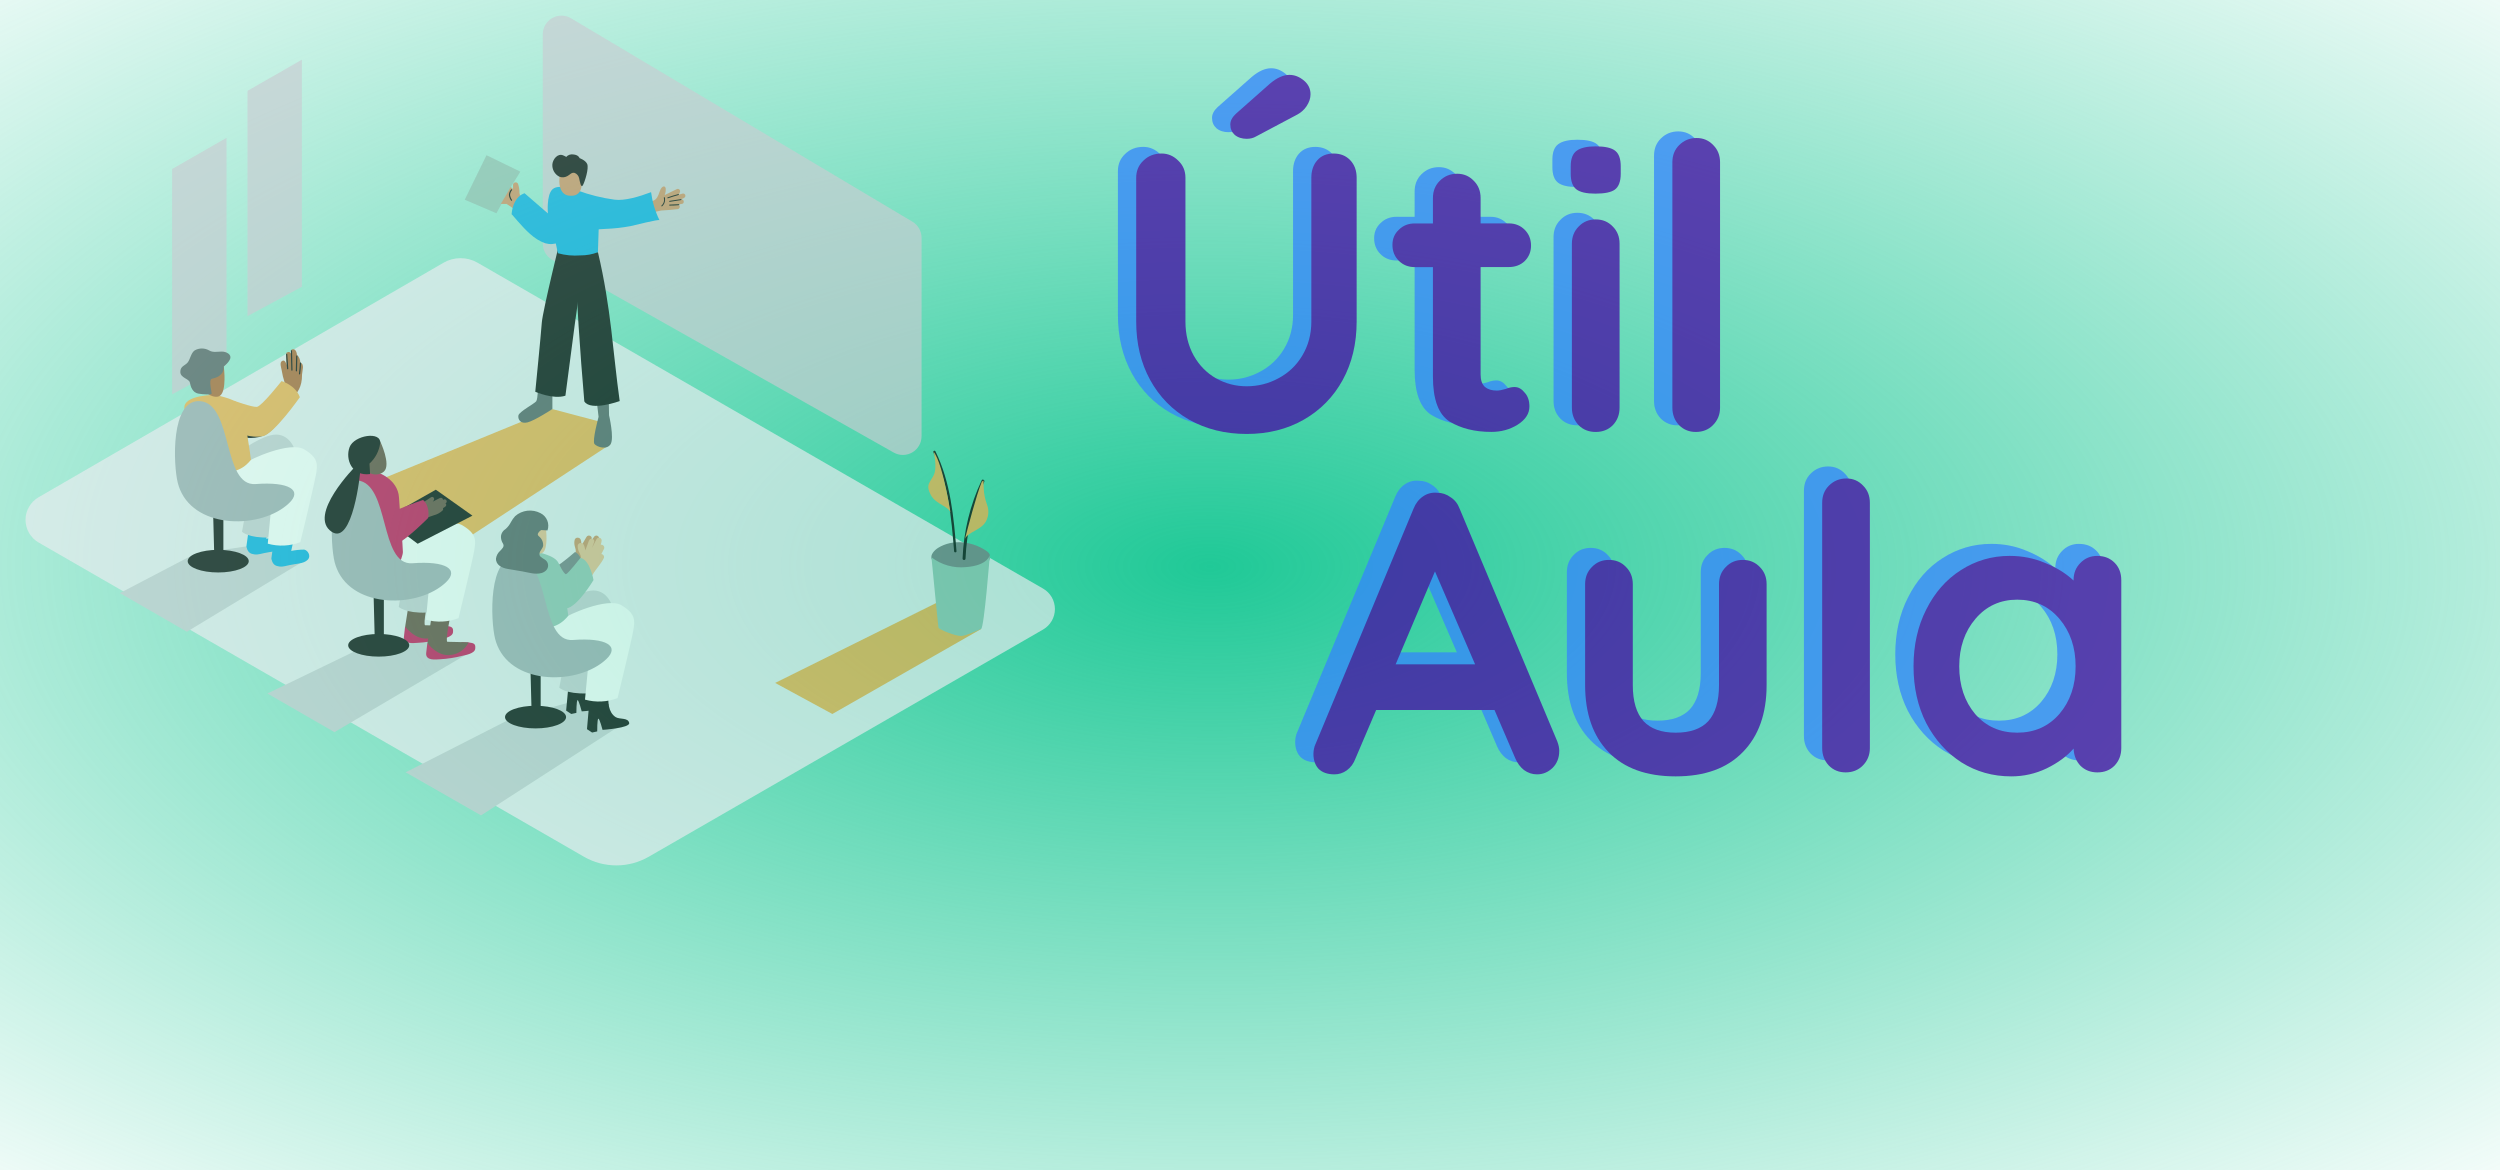 <?xml version="1.0" encoding="UTF-8" standalone="no"?>
<svg
   sodipodi:docname="zero-installer-util-classroom.svg"
   inkscape:version="1.1 (1:1.1+202105261517+ce6663b3b7)"
   id="svg8"
   version="1.1"
   viewBox="0 0 62.177 29.104"
   height="110"
   width="235"
   inkscape:export-filename="/home/lliurex/Baixades/zero-fp-administrativo.svg.png"
   inkscape:export-xdpi="224"
   inkscape:export-ydpi="224"
   xmlns:inkscape="http://www.inkscape.org/namespaces/inkscape"
   xmlns:sodipodi="http://sodipodi.sourceforge.net/DTD/sodipodi-0.dtd"
   xmlns:xlink="http://www.w3.org/1999/xlink"
   xmlns="http://www.w3.org/2000/svg"
   xmlns:svg="http://www.w3.org/2000/svg"
   xmlns:rdf="http://www.w3.org/1999/02/22-rdf-syntax-ns#"
   xmlns:cc="http://creativecommons.org/ns#"
   xmlns:dc="http://purl.org/dc/elements/1.1/">
  <defs
     id="defs2">
    <linearGradient
       inkscape:collect="always"
       id="linearGradient2791">
      <stop
         style="stop-color:#20c997;stop-opacity:1;"
         offset="0"
         id="stop2787" />
      <stop
         style="stop-color:#20c997;stop-opacity:0;"
         offset="1"
         id="stop2789" />
    </linearGradient>
    <rect
       x="71.576"
       y="-51.319"
       width="271.049"
       height="165.576"
       id="rect225387" />
    <rect
       x="287.323"
       y="82.403"
       width="185.999"
       height="82.937"
       id="rect185249" />
    <rect
       x="114.542"
       y="18.997"
       width="168.585"
       height="56.798"
       id="rect182967" />
    <linearGradient
       id="linearGradient119367"
       inkscape:swatch="gradient">
      <stop
         style="stop-color:#0000ff;stop-opacity:1;"
         offset="0"
         id="stop119363" />
      <stop
         style="stop-color:#0000ff;stop-opacity:0;"
         offset="1"
         id="stop119365" />
    </linearGradient>
    <linearGradient
       id="linearGradient118569"
       inkscape:swatch="gradient">
      <stop
         style="stop-color:#0000ff;stop-opacity:1;"
         offset="0"
         id="stop118565" />
      <stop
         style="stop-color:#0000ff;stop-opacity:0;"
         offset="1"
         id="stop118567" />
    </linearGradient>
    <radialGradient
       inkscape:collect="always"
       xlink:href="#linearGradient2791"
       id="radialGradient2793"
       cx="158.489"
       cy="23.97"
       fx="158.489"
       fy="23.97"
       r="49.254"
       gradientTransform="matrix(-0.977,-0.003,0.001,-0.454,184.912,25.45)"
       gradientUnits="userSpaceOnUse" />
    <meshgradient
       inkscape:collect="always"
       id="meshgradient8260"
       gradientUnits="userSpaceOnUse"
       x="-19.145"
       y="-3.083">
      <meshrow
         id="meshrow8262">
        <meshpatch
           id="meshpatch8264">
          <stop
             path="c 34.585,0  69.169,0  103.754,0"
             style="stop-color:#ffffff;stop-opacity:1"
             id="stop8266" />
          <stop
             path="c 0,11.634  0,23.268  0,34.903"
             style="stop-color:#800080;stop-opacity:1"
             id="stop8268" />
          <stop
             path="c -34.585,0  -69.169,0  -103.754,0"
             style="stop-color:#ffffff;stop-opacity:1"
             id="stop8270" />
          <stop
             path="c 0,-11.634  0,-23.268  0,-34.903"
             style="stop-color:#800080;stop-opacity:1"
             id="stop8272" />
        </meshpatch>
      </meshrow>
    </meshgradient>
    <filter
       style="color-interpolation-filters:sRGB;"
       inkscape:label="Blur"
       id="filter57880"
       x="-0.05"
       y="-0.081"
       width="1.099"
       height="1.161">
      <feGaussianBlur
         stdDeviation="0.3 0.3"
         result="blur"
         id="feGaussianBlur57878" />
    </filter>
    <filter
       style="color-interpolation-filters:sRGB;"
       inkscape:label="Blur"
       id="filter57959"
       x="-0.036"
       y="-0.097"
       width="1.072"
       height="1.194">
      <feGaussianBlur
         stdDeviation="0.3 0.3"
         result="blur"
         id="feGaussianBlur57957" />
    </filter>
  </defs>
  <sodipodi:namedview
     inkscape:document-rotation="0"
     inkscape:window-maximized="1"
     inkscape:window-y="0"
     inkscape:window-x="0"
     inkscape:window-height="1243"
     inkscape:window-width="3440"
     inkscape:guide-bbox="true"
     showguides="true"
     inkscape:snap-global="false"
     borderlayer="true"
     units="px"
     showgrid="false"
     inkscape:current-layer="layer4"
     inkscape:document-units="mm"
     inkscape:cy="52.362994"
     inkscape:cx="77.079529"
     inkscape:zoom="6.6554636"
     inkscape:pageshadow="2"
     inkscape:pageopacity="0.0"
     borderopacity="1"
     bordercolor="#000000"
     pagecolor="#ffffff"
     id="base"
     inkscape:pagecheckerboard="0">
    <inkscape:grid
       id="grid898"
       type="xygrid" />
  </sodipodi:namedview>
  <g
     inkscape:groupmode="layer"
     id="layer2"
     inkscape:label="Fondo 1"
     style="display:inline"
     sodipodi:insensitive="true">
    <rect
       style="fill:url(#meshgradient8260);fill-opacity:1;stroke:#ddee2e;stroke-width:0"
       id="rect6282"
       width="103.754"
       height="34.903"
       x="-19.145"
       y="-3.083" />
  </g>
  <g
     inkscape:groupmode="layer"
     id="layer1"
     inkscape:label="Fondo"
     style="display:inline;opacity:1"
     sodipodi:insensitive="true">
    <rect
       style="fill:url(#radialGradient2793);fill-opacity:1;stroke:#a15d5d;stroke-width:0;stroke-opacity:0"
       id="rect23063"
       width="98.508"
       height="31.802"
       x="-18.033"
       y="-1.653" />
    <rect
       style="fill:none;stroke:#ddee2e;stroke-width:0"
       id="rect4922"
       width="114.567"
       height="40.548"
       x="17.506"
       y="21.804" />
    <use
       id="use5074"
       inkscape:spray-origin="#rect4922"
       xlink:href="#rect4922"
       x="0"
       y="0"
       width="100%"
       height="100%"
       transform="translate(-76.66,-39.679)" />
    <use
       id="use5076"
       inkscape:spray-origin="#rect4922"
       xlink:href="#rect4922"
       x="0"
       y="0"
       width="100%"
       height="100%"
       transform="translate(-55.664,-38.37)" />
    <use
       id="use5078"
       inkscape:spray-origin="#rect4922"
       xlink:href="#rect4922"
       x="0"
       y="0"
       width="100%"
       height="100%"
       transform="translate(-19.613,-36.454)" />
    <use
       id="use5080"
       inkscape:spray-origin="#rect4922"
       xlink:href="#rect4922"
       x="0"
       y="0"
       width="100%"
       height="100%"
       transform="translate(-5.654,-34.455)" />
    <use
       id="use5082"
       inkscape:spray-origin="#rect4922"
       xlink:href="#rect4922"
       x="0"
       y="0"
       width="100%"
       height="100%"
       transform="translate(-5.64,-35.023)" />
    <use
       id="use5084"
       inkscape:spray-origin="#rect4922"
       xlink:href="#rect4922"
       x="0"
       y="0"
       width="100%"
       height="100%"
       transform="translate(-5.151,-35.573)" />
    <use
       id="use5161"
       inkscape:spray-origin="#rect4922"
       xlink:href="#rect4922"
       x="0"
       y="0"
       width="100%"
       height="100%"
       transform="translate(-73.574,-38.661)" />
    <use
       id="use5163"
       inkscape:spray-origin="#rect4922"
       xlink:href="#rect4922"
       x="0"
       y="0"
       width="100%"
       height="100%"
       transform="translate(-67.383,-38.686)" />
    <use
       id="use5165"
       inkscape:spray-origin="#rect4922"
       xlink:href="#rect4922"
       x="0"
       y="0"
       width="100%"
       height="100%"
       transform="translate(-48.079,-38.246)" />
    <use
       id="use5167"
       inkscape:spray-origin="#rect4922"
       xlink:href="#rect4922"
       x="0"
       y="0"
       width="100%"
       height="100%"
       transform="translate(-34.252,-39.502)" />
    <use
       id="use5169"
       inkscape:spray-origin="#rect4922"
       xlink:href="#rect4922"
       x="0"
       y="0"
       width="100%"
       height="100%"
       transform="translate(-24.634,-38.641)" />
    <use
       id="use5171"
       inkscape:spray-origin="#rect4922"
       xlink:href="#rect4922"
       x="0"
       y="0"
       width="100%"
       height="100%"
       transform="translate(-21.724,-38.587)" />
    <use
       id="use5173"
       inkscape:spray-origin="#rect4922"
       xlink:href="#rect4922"
       x="0"
       y="0"
       width="100%"
       height="100%"
       transform="translate(-21.357,-39.459)" />
    <use
       id="use5175"
       inkscape:spray-origin="#rect4922"
       xlink:href="#rect4922"
       x="0"
       y="0"
       width="100%"
       height="100%"
       transform="translate(-22.624,-39.372)" />
    <use
       id="use5177"
       inkscape:spray-origin="#rect4922"
       xlink:href="#rect4922"
       x="0"
       y="0"
       width="100%"
       height="100%"
       transform="translate(-24.432,-40.175)" />
    <use
       id="use5179"
       inkscape:spray-origin="#rect4922"
       xlink:href="#rect4922"
       x="0"
       y="0"
       width="100%"
       height="100%"
       transform="translate(-26.646,-38.987)" />
    <use
       id="use5181"
       inkscape:spray-origin="#rect4922"
       xlink:href="#rect4922"
       x="0"
       y="0"
       width="100%"
       height="100%"
       transform="translate(-14.933,-41.816)" />
    <use
       id="use5183"
       inkscape:spray-origin="#rect4922"
       xlink:href="#rect4922"
       x="0"
       y="0"
       width="100%"
       height="100%"
       transform="translate(-12.959,-36.431)" />
    <use
       id="use5185"
       inkscape:spray-origin="#rect4922"
       xlink:href="#rect4922"
       x="0"
       y="0"
       width="100%"
       height="100%"
       transform="translate(5.688,-28.965)" />
    <use
       id="use5187"
       inkscape:spray-origin="#rect4922"
       xlink:href="#rect4922"
       x="0"
       y="0"
       width="100%"
       height="100%"
       transform="translate(-2.595,-39.109)" />
    <use
       id="use5189"
       inkscape:spray-origin="#rect4922"
       xlink:href="#rect4922"
       x="0"
       y="0"
       width="100%"
       height="100%"
       transform="translate(-12.15,-40.521)" />
    <use
       id="use5191"
       inkscape:spray-origin="#rect4922"
       xlink:href="#rect4922"
       x="0"
       y="0"
       width="100%"
       height="100%"
       transform="translate(3.747,-33.833)" />
    <use
       id="use5193"
       inkscape:spray-origin="#rect4922"
       xlink:href="#rect4922"
       x="0"
       y="0"
       width="100%"
       height="100%"
       transform="translate(10.964,-39.86)" />
    <use
       id="use5195"
       inkscape:spray-origin="#rect4922"
       xlink:href="#rect4922"
       x="0"
       y="0"
       width="100%"
       height="100%"
       transform="translate(1.305,-42.196)" />
    <use
       id="use5197"
       inkscape:spray-origin="#rect4922"
       xlink:href="#rect4922"
       x="0"
       y="0"
       width="100%"
       height="100%"
       transform="translate(7.023,-39.78)" />
    <use
       id="use5199"
       inkscape:spray-origin="#rect4922"
       xlink:href="#rect4922"
       x="0"
       y="0"
       width="100%"
       height="100%"
       transform="translate(10.014,-45.241)" />
    <use
       id="use5201"
       inkscape:spray-origin="#rect4922"
       xlink:href="#rect4922"
       x="0"
       y="0"
       width="100%"
       height="100%"
       transform="translate(6.565,-45.17)" />
    <use
       id="use5203"
       inkscape:spray-origin="#rect4922"
       xlink:href="#rect4922"
       x="0"
       y="0"
       width="100%"
       height="100%"
       transform="translate(6.328,-45.194)" />
    <use
       id="use5205"
       inkscape:spray-origin="#rect4922"
       xlink:href="#rect4922"
       x="0"
       y="0"
       width="100%"
       height="100%"
       transform="translate(6.095,-45.281)" />
    <use
       id="use5437"
       inkscape:spray-origin="#rect4922"
       xlink:href="#rect4922"
       x="0"
       y="0"
       width="100%"
       height="100%"
       transform="translate(-23.071,1.08)" />
    <use
       id="use5439"
       inkscape:spray-origin="#rect4922"
       xlink:href="#rect4922"
       x="0"
       y="0"
       width="100%"
       height="100%"
       transform="translate(-12.523,1.363)" />
    <use
       id="use5441"
       inkscape:spray-origin="#rect4922"
       xlink:href="#rect4922"
       x="0"
       y="0"
       width="100%"
       height="100%"
       transform="translate(5.309,-4.284)" />
    <use
       id="use5443"
       inkscape:spray-origin="#rect4922"
       xlink:href="#rect4922"
       x="0"
       y="0"
       width="100%"
       height="100%"
       transform="translate(-6.957,-2.563)" />
    <use
       id="use5445"
       inkscape:spray-origin="#rect4922"
       xlink:href="#rect4922"
       x="0"
       y="0"
       width="100%"
       height="100%"
       transform="translate(-8.801,4.558)" />
    <use
       id="use5447"
       inkscape:spray-origin="#rect4922"
       xlink:href="#rect4922"
       x="0"
       y="0"
       width="100%"
       height="100%"
       transform="translate(8.281,4.619)" />
    <use
       id="use5449"
       inkscape:spray-origin="#rect4922"
       xlink:href="#rect4922"
       x="0"
       y="0"
       width="100%"
       height="100%"
       transform="translate(8.28,1.532)" />
    <use
       id="use5451"
       inkscape:spray-origin="#rect4922"
       xlink:href="#rect4922"
       x="0"
       y="0"
       width="100%"
       height="100%"
       transform="translate(7.783,0.459)" />
    <use
       id="use5453"
       inkscape:spray-origin="#rect4922"
       xlink:href="#rect4922"
       x="0"
       y="0"
       width="100%"
       height="100%"
       transform="translate(5.875,-0.93)"
       style="fill:#560dcb;fill-opacity:0" />
    <use
       id="use5455"
       inkscape:spray-origin="#rect4922"
       xlink:href="#rect4922"
       x="0"
       y="0"
       width="100%"
       height="100%"
       transform="translate(-5.429,0.767)" />
    <use
       id="use5457"
       inkscape:spray-origin="#rect4922"
       xlink:href="#rect4922"
       x="0"
       y="0"
       width="100%"
       height="100%"
       transform="translate(-12.912,-7.83)" />
    <use
       id="use5459"
       inkscape:spray-origin="#rect4922"
       xlink:href="#rect4922"
       x="0"
       y="0"
       width="100%"
       height="100%"
       transform="translate(-13.019,-8.602)" />
    <use
       id="use5461"
       inkscape:spray-origin="#rect4922"
       xlink:href="#rect4922"
       x="0"
       y="0"
       width="100%"
       height="100%"
       transform="translate(-9.626,-13.404)" />
    <use
       id="use5463"
       inkscape:spray-origin="#rect4922"
       xlink:href="#rect4922"
       x="0"
       y="0"
       width="100%"
       height="100%"
       transform="translate(-8.599,-16.994)" />
    <use
       id="use5465"
       inkscape:spray-origin="#rect4922"
       xlink:href="#rect4922"
       x="0"
       y="0"
       width="100%"
       height="100%"
       transform="translate(-12.412,-12.525)" />
    <use
       id="use5467"
       inkscape:spray-origin="#rect4922"
       xlink:href="#rect4922"
       x="0"
       y="0"
       width="100%"
       height="100%"
       transform="translate(-16.064,-12.441)" />
    <use
       id="use5469"
       inkscape:spray-origin="#rect4922"
       xlink:href="#rect4922"
       x="0"
       y="0"
       width="100%"
       height="100%"
       transform="translate(-17.326,-13.398)" />
    <use
       id="use5473"
       inkscape:spray-origin="#rect4922"
       xlink:href="#rect4922"
       x="0"
       y="0"
       width="100%"
       height="100%"
       transform="translate(-14.343,-9.478)" />
    <use
       id="use5475"
       inkscape:spray-origin="#rect4922"
       xlink:href="#rect4922"
       x="0"
       y="0"
       width="100%"
       height="100%"
       transform="translate(-12.613,-20.696)"
       style="fill:#560eca;fill-opacity:1" />
    <use
       id="use5477"
       inkscape:spray-origin="#rect4922"
       xlink:href="#rect4922"
       x="0"
       y="0"
       width="100%"
       height="100%"
       transform="translate(-13.418,-6.679)" />
    <use
       id="use5479"
       inkscape:spray-origin="#rect4922"
       xlink:href="#rect4922"
       x="0"
       y="0"
       width="100%"
       height="100%"
       transform="translate(-14.692,-5.724)" />
    <use
       id="use5481"
       inkscape:spray-origin="#rect4922"
       xlink:href="#rect4922"
       x="0"
       y="0"
       width="100%"
       height="100%"
       transform="translate(-13.2,-4.371)" />
    <use
       id="use5483"
       inkscape:spray-origin="#rect4922"
       xlink:href="#rect4922"
       x="0"
       y="0"
       width="100%"
       height="100%"
       transform="translate(-19.311,-12.254)" />
    <use
       id="use5485"
       inkscape:spray-origin="#rect4922"
       xlink:href="#rect4922"
       x="0"
       y="0"
       width="100%"
       height="100%"
       transform="translate(-16.869,-12.776)" />
    <use
       id="use5487"
       inkscape:spray-origin="#rect4922"
       xlink:href="#rect4922"
       x="0"
       y="0"
       width="100%"
       height="100%"
       transform="translate(-12.569,-17.315)" />
    <use
       id="use5489"
       inkscape:spray-origin="#rect4922"
       xlink:href="#rect4922"
       x="0"
       y="0"
       width="100%"
       height="100%"
       transform="translate(-7.916,-19.005)" />
    <use
       id="use5491"
       inkscape:spray-origin="#rect4922"
       xlink:href="#rect4922"
       x="0"
       y="0"
       width="100%"
       height="100%"
       transform="translate(-5.76,-16.343)" />
    <use
       id="use5497"
       inkscape:spray-origin="#rect4922"
       xlink:href="#rect4922"
       x="0"
       y="0"
       width="100%"
       height="100%"
       transform="translate(-8.751,-9.218)" />
    <use
       id="use5499"
       inkscape:spray-origin="#rect4922"
       xlink:href="#rect4922"
       x="0"
       y="0"
       width="100%"
       height="100%"
       transform="translate(-14.108,-4.018)" />
    <use
       id="use5501"
       inkscape:spray-origin="#rect4922"
       xlink:href="#rect4922"
       x="0"
       y="0"
       width="100%"
       height="100%"
       transform="translate(-6.192,0.75)" />
  </g>
  <g
     inkscape:groupmode="layer"
     id="layer3"
     inkscape:label="logo"
     style="mix-blend-mode:luminosity;opacity:0.663"
     sodipodi:insensitive="true">
    <g
       id="g1252"
       transform="matrix(0.016,0,0,0.016,-5.905,-1.857)">
      <path
         d="m 1990.53,1094.57 -613.05,353.22 c -15.31,8.82 -32.68,13.47 -50.35,13.47 -17.68,0 -35.04,-4.65 -50.35,-13.47 L 429.088,959.385 c -6.182,-3.577 -11.313,-8.712 -14.881,-14.891 -3.567,-6.179 -5.445,-13.186 -5.445,-20.317 0,-7.131 1.878,-14.138 5.445,-20.317 3.568,-6.179 8.699,-11.314 14.881,-14.891 L 1058.48,524.442 c 8.04,-4.645 17.17,-7.091 26.46,-7.091 9.3,0 18.43,2.446 26.47,7.091 L 1990.49,1031 c 5.58,3.22 10.21,7.85 13.44,13.43 3.22,5.58 4.92,11.9 4.92,18.34 0.01,6.44 -1.68,12.76 -4.9,18.34 -3.21,5.58 -7.84,10.22 -13.42,13.46 z"
         fill="#eaecf0"
         id="path4" />
      <path
         d="m 555.358,1037.98 115.868,-60.589 99,-14.79 64.941,29.121 -175.563,106.338 z"
         fill="#c8ccd1"
         id="path6" />
      <path
         d="m 784.676,1194.05 146.269,-70.73 88.505,-21.77 83.95,26.27 -214.477,126.31 z"
         fill="#c8ccd1"
         id="path8" />
      <path
         d="m 999.568,1316.55 164.862,-84 102.31,-28.11 61.63,42.44 -211.58,136.65 z"
         fill="#c8ccd1"
         id="path10" />
      <path
         d="m 1227.58,751.95 -315.292,129.287 164.922,83.208 241.03,-158.064 -9.71,-33.026 z"
         fill="#f4ac45"
         id="path12" />
      <path
         d="m 1894.2,1093.79 -231.32,132.1 -88.92,-48.28 249.96,-124.06 z"
         fill="#f4ac45"
         id="path14" />
      <path
         d="m 1062.85,1088.92 c -1.93,0 -8.01,-0.46 -10.26,-0.46 -7.14,4.83 -15.46,7.64 -24.07,8.13 -10.42,1.51 -21.04,-0.89 -29.781,-6.75 l -1.794,15.93 c -1.013,12.27 15.045,9.83 21.125,9.56 11.84,-0.63 23.59,-2.43 35.07,-5.38 4.6,-1.1 19.24,-3.44 20.07,-10.93 0.83,-7.48 -1.61,-9.05 -10.36,-10.1 z"
         fill="#ca054d"
         id="path16" />
      <path
         d="m 1035.05,1044.96 c 0,0 -9.2,43.18 -4.97,42.99 4.24,-0.18 32.77,0.97 32.77,0.97 -2.59,5.3 -6.48,9.86 -11.31,13.26 -4.82,3.41 -10.43,5.54 -16.3,6.21 -21.22,3.08 -36.362,-18.37 -36.362,-18.37 l 8.422,-53.88"
         fill="#614335"
         id="path18" />
      <path
         d="m 995.149,1024.98 -6.306,34.36 c 0,0 9.895,10.15 43.217,8.95 33.32,-1.19 0,-60.72 0,-60.72"
         fill="#c8ccd1"
         id="path20" />
      <path
         d="m 975.68,941.885 c 0,0 37.19,-29.765 61.86,-33.302 24.67,-3.537 37.55,23.242 35.81,41.11 -1.75,17.868 -60.85,27.56 -60.85,27.56"
         fill="#f4ac45"
         id="path22" />
      <path
         d="m 1097.46,1114.64 c -1.93,0 -8,-0.46 -10.26,-0.46 -7.14,4.83 -15.46,7.64 -24.07,8.13 -10.42,1.52 -21.04,-0.89 -29.78,-6.75 l -1.84,15.75 c -1.01,12.27 15.05,9.83 21.13,9.56 11.83,-0.64 23.58,-2.44 35.07,-5.38 4.6,-1.1 19.24,-3.44 20.06,-10.93 0.83,-7.49 -1.52,-8.91 -10.31,-9.92 z"
         fill="#ca054d"
         id="path24" />
      <path
         d="m 1069.66,1070.68 c 0,0 -9.2,43.18 -4.97,43 4.24,-0.19 32.77,0.96 32.77,0.96 -2.59,5.3 -6.48,9.86 -11.31,13.27 -4.82,3.4 -10.43,5.54 -16.3,6.21 -21.22,3.07 -36.36,-18.38 -36.36,-18.38 l 8.42,-53.88"
         fill="#614335"
         id="path26" />
      <path
         d="m 978.027,943.262 c 0,0 37.193,-29.765 61.853,-33.302 24.67,-3.537 37.56,23.243 35.81,41.111 -1.75,17.868 -60.84,27.56 -60.84,27.56"
         fill="#f4ac45"
         id="path28" />
      <path
         d="m 997.864,953.183 c 4.606,-4.593 67.936,-33.853 90.166,-20.44 22.23,13.413 20.85,23.38 18.04,39.732 -2.81,16.352 -24.3,104.455 -24.3,104.455 -16.18,6.23 -33.94,7.07 -50.63,2.39 l 6.21,-65.46 -84.084,-45.932"
         fill="#ffffff"
         id="path30" />
      <path
         d="m 998.37,946.386 19.93,14.928 85.1,-43.683 -56.89,-40.375 -79.713,45.106 z"
         fill="#000000"
         id="path32" />
      <path
         d="m 787.898,930.631 -4.971,22.966 c 6.625,-1.319 13.359,-2.011 20.113,-2.067 5.155,0.689 11.737,9.83 5.293,16.031 -6.443,6.201 -17.397,5.604 -28.397,8.176 -11,2.573 -12.703,3.078 -19.745,1.103 -7.042,-1.975 -8.1,-11.53 -8.1,-11.53 l 5.523,-40.054"
         fill="#00a7e2"
         id="path34" />
      <path
         d="m 751.539,908.261 -6.306,34.358 c 0,0 9.896,10.152 43.218,8.957 33.322,-1.194 0,-60.723 0,-60.723"
         fill="#c8ccd1"
         id="path36" />
      <path
         d="m 708.275,1005.92 c 26.207,0 47.452,-7.881 47.452,-17.597 0,-9.716 -21.245,-17.593 -47.452,-17.593 -26.207,0 -47.452,7.877 -47.452,17.593 0,9.716 21.245,17.597 47.452,17.597 z"
         fill="#000000"
         id="path38" />
      <path
         d="m 700.267,909.639 1.841,70.829 h 14.176 v -70.829"
         fill="#000000"
         id="path40" />
      <path
         d="m 826.699,949.464 -4.971,22.966 c 6.624,-1.319 13.358,-2.011 20.113,-2.067 5.155,0.689 11.736,9.83 5.293,16.031 -6.444,6.201 -17.398,5.604 -28.398,8.176 -11,2.572 -12.703,3.078 -19.744,1.102 -7.042,-1.975 -8.101,-11.529 -8.101,-11.529 l 5.523,-40.054"
         fill="#00a7e2"
         id="path42" />
      <path
         d="m 1140.68,447.549 23.61,-42.718 13.62,-21.956 -52.65,-25.539 -33.78,69.176 z"
         fill="#92bfb1"
         id="path44" />
      <path
         d="m 1195.63,439.695 -15,-16.628 c -1.22,-1.086 -2.32,-2.303 -3.27,-3.628 -0.8,-2.234 -1.1,-4.619 -0.87,-6.982 -0.27,-3.433 -0.94,-6.824 -1.98,-10.106 -0.29,-0.926 -0.9,-1.72 -1.71,-2.241 -0.82,-0.52 -1.8,-0.733 -2.76,-0.601 -0.97,0.133 -1.85,0.602 -2.5,1.324 -0.65,0.723 -1.01,1.652 -1.04,2.621 0,2.113 0,4.272 0,6.384 l -3.64,-3.261 c -4.92,8.911 -9.98,17.776 -15.37,26.458 2.95,0 5.94,0 8.93,0 10.7,6.352 20.21,14.53 28.08,24.161 0.44,0.491 1.01,0.857 1.64,1.062 0.63,0.205 1.31,0.242 1.96,0.108 0.65,-0.135 1.25,-0.436 1.75,-0.875 0.5,-0.439 0.88,-1 1.09,-1.627 0.43,-0.089 0.85,-0.228 1.24,-0.414 0.91,-0.562 1.57,-1.452 1.85,-2.486 0.27,-1.034 0.14,-2.133 -0.37,-3.072 -0.19,-0.446 -0.46,-0.849 -0.81,-1.182 -0.35,-0.332 -0.76,-0.587 -1.22,-0.747 -0.83,-0.964 -1.61,-1.929 -2.39,-2.94 l 0.5,0.552 c 3.64,3.766 9.39,-1.976 5.89,-5.88 z"
         fill="#d08b5b"
         id="path46" />
      <path
         d="m 1165.03,426.926 c -1.65,-2.3 -2.71,-4.964 -3.09,-7.763 0.15,-2.791 1.22,-5.456 3.04,-7.579 0.69,-1.01 -0.92,-1.929 -1.61,-0.919 -1.99,2.402 -3.14,5.386 -3.27,8.498 0.39,3.126 1.54,6.107 3.36,8.682 0.14,0.166 0.34,0.277 0.55,0.314 0.22,0.037 0.44,-0.003 0.62,-0.113 0.19,-0.11 0.33,-0.283 0.41,-0.488 0.07,-0.205 0.06,-0.429 -0.01,-0.632 z"
         fill="#000000"
         id="path48" />
      <path
         d="m 1212.75,169.331 v 325.438 c 0.01,5.132 1.38,10.171 3.97,14.602 2.6,4.43 6.33,8.094 10.81,10.615 l 530.67,299.485 c 4.41,2.498 9.41,3.796 14.49,3.765 5.08,-0.031 10.06,-1.39 14.44,-3.942 4.39,-2.552 8.03,-6.207 10.56,-10.6 2.53,-4.394 3.86,-9.373 3.86,-14.44 V 485.49 c -0.01,-5.004 -1.33,-9.918 -3.81,-14.265 -2.49,-4.347 -6.06,-7.977 -10.36,-10.539 L 1256.66,144.435 c -4.41,-2.621 -9.43,-4.03 -14.56,-4.083 -5.13,-0.053 -10.19,1.251 -14.65,3.781 -4.46,2.53 -8.17,6.195 -10.75,10.621 -2.59,4.426 -3.95,9.456 -3.95,14.577 z"
         fill="#c8ccd1"
         id="path50" />
      <path
         d="m 1429.99,417.05 -6.9,1.791 c 1.58,-1.189 2.67,-2.925 3.04,-4.868 0.14,-0.66 0.1,-1.347 -0.13,-1.982 -0.23,-0.635 -0.64,-1.191 -1.18,-1.601 -0.53,-0.411 -1.18,-0.659 -1.85,-0.716 -0.68,-0.057 -1.35,0.08 -1.95,0.394 -6.14,3.062 -12.37,6.125 -18.69,9.187 l 0.37,-1.378 c 1.02,-2.95 1.39,-6.081 1.1,-9.187 -1.33,-5.236 -6.07,-2.342 -8,1.792 -2.63,5.512 -3.18,11.437 -8.15,15.801 -2.91,1.967 -6.2,3.298 -9.67,3.904 -3.49,1.011 -6.99,1.929 -10.49,2.848 -0.71,0.223 -1.33,0.666 -1.77,1.265 -0.44,0.599 -0.68,1.322 -0.68,2.065 0,0.743 0.24,1.466 0.68,2.065 0.44,0.599 1.06,1.042 1.77,1.265 -0.5,0.326 -0.91,0.778 -1.18,1.311 -0.27,0.532 -0.39,1.126 -0.36,1.722 0.03,0.596 0.22,1.173 0.55,1.672 0.33,0.5 0.78,0.905 1.31,1.175 -1.56,2.526 0.23,6.614 3.59,5.236 8.21,-3.321 16.71,-5.829 25.41,-7.487 8.56,-0.459 17.09,-1.179 25.59,-2.159 4.37,-0.505 4.6,-7.303 0,-6.936 h -0.65 l 7.69,-1.286 c 3.82,-0.643 2.99,-7.303 -0.92,-6.798 h -0.92 l -2.53,0.367 3.63,-1.194 c 2.26,-0.781 4.33,-1.286 5.48,-3.537 0.26,-0.608 0.35,-1.277 0.24,-1.93 -0.1,-0.654 -0.39,-1.264 -0.83,-1.76 -0.44,-0.495 -1.01,-0.857 -1.65,-1.041 -0.63,-0.184 -1.31,-0.184 -1.95,0 z"
         fill="#d08b5b"
         id="path52" />
      <path
         d="m 1402.38,422.929 c -0.09,-0.157 -0.22,-0.282 -0.39,-0.353 -0.16,-0.07 -0.34,-0.082 -0.52,-0.034 -0.17,0.049 -0.32,0.155 -0.42,0.3 -0.11,0.146 -0.16,0.323 -0.14,0.501 0.6,2.183 0.58,4.492 -0.08,6.661 -0.65,2.17 -1.9,4.112 -3.61,5.603 -0.73,0.643 0.37,1.745 1.11,1.102 1.88,-1.703 3.25,-3.89 3.96,-6.321 0.72,-2.431 0.75,-5.012 0.09,-7.459 z"
         fill="#000000"
         id="path54" />
      <path
         d="m 1423.55,417.693 c -5.61,1.47 -11.17,3.185 -16.66,5.145 -0.92,0.321 -0.51,1.837 0.41,1.469 5.5,-1.929 11.05,-3.644 16.66,-5.144 0.16,-0.084 0.29,-0.219 0.36,-0.383 0.07,-0.164 0.08,-0.347 0.03,-0.519 -0.05,-0.172 -0.15,-0.322 -0.3,-0.426 -0.14,-0.103 -0.32,-0.153 -0.5,-0.142 z"
         fill="#000000"
         id="path56" />
      <path
         d="m 1427.46,425.594 -17.72,2.71 c -0.96,0 -0.55,1.653 0.42,1.47 l 17.72,-2.711 c 0.96,-0.137 0.55,-1.653 -0.42,-1.469 z"
         fill="#000000"
         id="path58" />
      <path
         d="m 1424.29,433.448 c -4.76,0.307 -9.53,0.521 -14.32,0.643 -1.01,0 -1.01,1.562 0,1.562 4.79,0 9.56,-0.214 14.32,-0.643 0.96,-0.092 0.96,-1.608 0,-1.562 z"
         fill="#000000"
         id="path60" />
      <path
         d="m 636.615,378.695 v 350.288 l 84.594,-45.704 V 330.328 Z"
         fill="#c8ccd1"
         id="path62" />
      <path
         d="m 753.749,257.248 v 350.287 l 84.594,-45.749 V 208.834 Z"
         fill="#c8ccd1"
         id="path64" />
      <path
         d="m 1881.45,1036.09 c -2.37,1.17 -4.84,2.15 -7.36,2.94 -10.7,-3.62 -22.3,-3.62 -33,0 -0.58,0.17 -1.09,0.53 -1.46,1.01 -0.36,0.49 -0.55,1.08 -0.55,1.68 0,0.61 0.19,1.19 0.55,1.68 0.37,0.48 0.88,0.84 1.46,1.01 10.68,3.3 22.1,3.44 32.86,0.41 1.24,0.46 2.44,0.97 3.64,1.56 2.85,1.38 5.38,-2.2 3.72,-4.18 l 3,-1.33 c 3.22,-1.42 0.36,-6.38 -2.86,-4.78 z"
         fill="#000000"
         id="path66" />
      <path
         d="m 803.684,751.123 c -4.096,13.78 -10.263,28.111 -23.012,35.598 -13.808,7.947 -30.837,5.788 -45.611,2.573 -2.946,-0.643 -4.188,3.858 -1.243,4.593 16.063,3.491 34.335,5.604 49.247,-3.032 13.808,-8.084 20.849,-23.609 25.314,-38.354 0.091,-0.308 0.12,-0.63 0.085,-0.949 -0.034,-0.319 -0.131,-0.628 -0.284,-0.909 -0.154,-0.282 -0.362,-0.53 -0.612,-0.732 -0.25,-0.201 -0.538,-0.351 -0.846,-0.442 -0.308,-0.09 -0.631,-0.119 -0.951,-0.085 -0.319,0.034 -0.629,0.131 -0.911,0.284 -0.282,0.154 -0.531,0.361 -0.733,0.611 -0.202,0.249 -0.352,0.536 -0.443,0.844 z"
         fill="#000000"
         id="path68" />
      <path
         d="m 799.498,807.483 c -14.206,3.062 -28.535,5.466 -42.987,7.211 -0.321,0.027 -0.633,0.118 -0.918,0.268 -0.284,0.15 -0.536,0.356 -0.739,0.605 -1.657,-4.991 -3.068,-10.059 -4.234,-15.204 -0.644,-2.94 -5.155,-1.699 -4.603,1.24 2.661,11.7 6.612,23.069 11.783,33.899 1.288,2.71 5.293,0.368 4.05,-2.342 -2.163,-4.594 -4.05,-9.187 -5.753,-13.78 h 0.322 c 14.851,-1.746 29.594,-4.196 44.23,-7.35 3.038,-0.735 1.795,-5.19 -1.151,-4.547 z"
         fill="#202122"
         id="path70" />
      <path
         d="m 761.112,840.326 c -3.795,6.297 -8.672,11.879 -14.406,16.49 -2.348,1.883 0.966,5.19 3.313,3.307 6.029,-4.874 11.155,-10.767 15.143,-17.409 0.317,-0.536 0.408,-1.176 0.253,-1.779 -0.156,-0.603 -0.545,-1.119 -1.082,-1.436 -0.537,-0.317 -1.178,-0.408 -1.782,-0.253 -0.604,0.155 -1.122,0.544 -1.439,1.08 z"
         fill="#202122"
         id="path72" />
      <path
         d="m 1205.67,713.733 c 0,0 -0.46,22.599 -3.13,26.136 -2.67,3.537 -26.42,16.123 -27.62,21.865 -1.19,5.741 2.9,13.78 14.22,10.886 11.33,-2.894 38.57,-20.716 38.57,-20.716 v -48.919"
         fill="#54595d"
         id="path74" />
      <path
         d="m 1296.61,739.456 2.9,24.528 c 0,0 -10.4,37.803 -6.26,42.396 4.14,4.594 19.15,9.555 24.99,0 5.85,-9.554 -2.48,-44.876 -2.48,-44.876 l -0.42,-26.596"
         fill="#54595d"
         id="path76" />
      <path
         d="m 1241.98,479.933 c 0,0 -29.46,119.426 -30.74,137.8 -1.29,18.373 -10.13,107.3 -10.13,107.3 0,0 27.98,12.402 46.85,6.109 l 14.73,-112.169 16.52,-117.544 c 0,0 -30.19,-29.994 -37.23,-21.496 z"
         fill="#000000"
         id="path78" />
      <path
         d="m 1298.5,508.09 c 20.8,88.008 23.01,154.474 33.83,231.412 0,0 -45.06,16.398 -55,0.505 -6.72,-78.408 -12.15,-157.046 -14.68,-235.684 z"
         fill="#000000"
         id="path80" />
      <path
         d="m 1381.12,414.753 c -18.92,7.166 -41.43,13.78 -56.84,11.667 -19.39,-2.607 -38.44,-7.32 -56.8,-14.055 -2.48,-0.827 -29.41,-11.116 -39.4,-2.251 -9.98,8.865 -7.32,37.711 -7.32,37.711 l -36.35,-31.418 c -13.49,4.823 -18.83,18.741 -20.12,32.567 l 1.38,1.424 c 2.61,3.062 5.25,6.124 7.92,9.186 11.92,13.367 25.59,28.8 43.12,34.634 6.94,2.011 14.36,1.557 20.99,-1.286 5.2,-1.929 12.84,-8.268 18.41,-6.201 1.48,0.551 2.86,1.608 4.6,1.424 4.19,-0.505 9.81,-7.166 13.81,-9.187 10.91,-5.65 23.71,-6.522 35.72,-7.12 13.11,-0.456 26.18,-1.9 39.07,-4.317 3.78,-0.781 44,-11.07 44.88,-9.187 -6.72,-13.72 -11.13,-28.445 -13.07,-43.591 z"
         fill="#00a7e2"
         id="path82" />
      <path
         d="m 1271.25,513.051 c 9.32,0.09 18.57,-1.594 27.25,-4.961 l 1.84,-57.647 -69.64,32.567 c 0,0 2.63,13.78 5.57,26.687 11.37,3.177 23.22,4.313 34.98,3.354 z"
         fill="#00a7e2"
         id="path84" />
      <path
         d="m 732.069,825.167 c 0,0 37.189,-29.765 61.858,-33.301 24.669,-3.537 37.556,23.242 35.807,41.11 -1.748,17.868 -60.845,27.56 -60.845,27.56"
         fill="#c8ccd1"
         id="path86" />
      <path
         d="m 751.861,835.089 c 4.603,-4.593 67.933,-33.853 90.163,-20.44 22.23,13.412 20.849,23.38 18.042,39.732 -2.808,16.352 -24.163,104.407 -24.163,104.407 -16.175,6.232 -33.936,7.07 -50.628,2.388 l 6.214,-65.455 -84.088,-45.933"
         fill="#ffffff"
         id="path88" />
      <path
         d="m 705.836,729.81 c 3.36,2.48 32.218,5.925 38.155,19.154 5.937,13.229 15.188,81.624 15.188,81.624 0,0 -17.305,25.722 -47.268,16.582 -8.882,-2.711 -54.953,-86.768 -56.196,-95.496 -3.176,-22.691 50.121,-21.864 50.121,-21.864 z"
         fill="#f4ac45"
         id="path90" />
      <path
         d="m 649.04,877.486 c -1.462,-3.458 -2.662,-7.02 -3.59,-10.657 -7.042,-27.56 -11.691,-131.415 35.025,-127.189 51.272,4.593 33.966,132.793 85.928,128.843 51.963,-3.95 73.272,9.554 52.009,29.673 -42.343,40.238 -143.322,41.064 -169.372,-20.67 z"
         fill="#a2a9b1"
         id="path92" />
      <path
         d="m 716.882,685.76 c 0.414,2.48 4.603,37.39 -5.615,45.244 -10.217,7.855 -33.598,-10.702 -34.196,-19.935 -0.599,-9.233 -8.423,-28.433 1.472,-33.256 9.896,-4.823 35.532,-9.462 38.339,7.947 z"
         fill="#ae5d29"
         id="path94" />
      <path
         d="m 716.881,685.76 c 0,0 8.699,-6.706 10.218,-12.769 1.519,-6.064 -5.983,-10.427 -13.301,-10.427 -7.318,0 -13.532,1.883 -19.837,-1.883 -3.381,-1.917 -7.204,-2.925 -11.092,-2.925 -3.889,0 -7.711,1.008 -11.092,2.925 -5.937,4.042 -6.95,13.78 -10.954,18.786 -4.004,5.007 -11.644,5.558 -11.46,14.883 0.184,9.324 13.807,10.289 14.866,16.536 1.058,6.247 4.326,15.387 12.749,16.949 8.422,1.562 19.974,1.746 20.941,0.505 0.967,-1.24 -5.293,-22.14 0.506,-23.518 5.799,-1.378 18.825,-4.409 18.456,-19.062 z"
         fill="#54595d"
         id="path96" />
      <path
         d="m 835.904,679.742 c -0.031,-4.078 -1.534,-8.009 -4.234,-11.07 -0.269,-0.296 -0.599,-0.531 -0.967,-0.689 -0.322,-3.813 -1.38,-7.625 -4.602,-8.957 -0.541,-0.161 -1.117,-0.161 -1.657,0 -0.383,-0.07 -0.776,-0.052 -1.151,0.051 -0.375,0.104 -0.722,0.291 -1.014,0.547 -0.293,0.256 -0.523,0.575 -0.674,0.933 -0.151,0.358 -0.219,0.745 -0.199,1.133 v 4.134 c -0.355,-0.93 -1.022,-1.709 -1.887,-2.205 -0.54,-0.306 -1.151,-0.467 -1.772,-0.467 -0.621,0 -1.232,0.161 -1.772,0.467 -0.614,0.091 -1.17,0.413 -1.555,0.9 -0.385,0.486 -0.57,1.101 -0.516,1.718 l 0.691,17.501 c -0.875,-3.261 -2.762,-9.646 -7.457,-6.293 -3.682,2.618 -1.012,9.83 -0.414,13.229 1.093,6.914 2.724,13.733 4.879,20.394 0.179,0.532 0.516,0.997 0.966,1.332 -0.153,0.705 -0.337,1.409 -0.552,2.113 -1.197,4.594 -2.439,10.749 -5.983,13.78 -2.716,2.343 1.243,6.293 3.958,3.951 l 0.368,-0.368 c -0.92,2.986 3.728,5.053 5.109,2.159 l 0.552,-1.056 c 0.255,0.26 0.55,0.477 0.875,0.643 0,0.597 -0.46,1.194 -0.645,1.791 -1.104,3.445 4.327,4.915 5.385,1.47 0.215,0.425 0.544,0.782 0.95,1.032 0.407,0.25 0.874,0.382 1.352,0.382 0.477,0 0.944,-0.132 1.351,-0.382 0.406,-0.25 0.735,-0.607 0.95,-1.032 0.644,-1.378 0.46,3.261 1.012,1.883 1.427,0.597 -1.564,-4.593 -0.644,-6.201 3.498,-6.614 12.197,-13.229 11.967,-34.634 0.276,-5.42 4.326,-15.892 -2.67,-18.189 z"
         fill="#ae5d29"
         id="path98" />
      <path
         d="m 815.651,666.973 c 0,-1.194 -1.934,-1.194 -1.887,0 0.337,7.441 0.843,14.867 1.518,22.278 0,1.194 1.98,1.194 1.887,0 -0.644,-7.411 -1.15,-14.837 -1.518,-22.278 z"
         fill="#000000"
         id="path100" />
      <path
         d="m 823.015,661.415 c 0,-0.249 -0.099,-0.489 -0.276,-0.666 -0.177,-0.176 -0.417,-0.275 -0.667,-0.275 -0.25,0 -0.49,0.099 -0.667,0.275 -0.177,0.177 -0.276,0.417 -0.276,0.666 l 0.736,29.949 c 0,0.25 0.099,0.489 0.276,0.666 0.177,0.176 0.417,0.275 0.667,0.275 0.251,0 0.491,-0.099 0.668,-0.275 0.176,-0.177 0.276,-0.416 0.276,-0.666 z"
         fill="#000000"
         id="path102" />
      <path
         d="m 829.413,669.546 -0.552,22.966 c 0,0.25 0.1,0.49 0.276,0.666 0.177,0.177 0.417,0.276 0.668,0.276 0.25,0 0.49,-0.099 0.667,-0.276 0.177,-0.176 0.276,-0.416 0.276,-0.666 l 0.553,-22.966 c 0,-0.25 -0.1,-0.49 -0.277,-0.666 -0.177,-0.177 -0.417,-0.276 -0.667,-0.276 -0.25,0 -0.49,0.099 -0.667,0.276 -0.177,0.176 -0.277,0.416 -0.277,0.666 z"
         fill="#000000"
         id="path104" />
      <path
         d="m 835.211,680.386 c -0.276,5.634 -0.767,11.253 -1.473,16.857 0,1.194 1.703,1.194 1.887,0 0.737,-5.604 1.228,-11.223 1.473,-16.857 0,-1.241 -1.841,-1.195 -1.887,0 z"
         fill="#000000"
         id="path106" />
      <path
         d="m 732.529,738.858 c 0,0 28.398,10.335 35.762,9.692 7.364,-0.643 38.385,-40.099 38.385,-40.099 0,0 21.493,5.925 28.489,25.033 0,0 -40.042,57.187 -57.531,60.632 -17.49,3.445 -38.845,-5.144 -38.845,-5.144"
         fill="#f4ac45"
         id="path108" />
      <path
         d="m 913.408,897.696 c 0,0 -1.334,-50.021 21.494,-50.848 22.828,-0.827 52.699,15.571 54.31,42.029 1.61,26.457 6.121,75.973 6.121,85.252 0,9.279 -16.707,43.591 -16.707,43.591"
         fill="#ca054d"
         id="path110" />
      <path
         d="m 1282.85,1166.13 c 0,1.65 -1.33,21.82 0.92,24.16 2.26,2.34 8.15,13.78 15.47,14.24 7.31,0.46 14.13,-0.96 15.46,6.85 1.34,7.8 -41.42,10.47 -41.42,10.47 0,0 -4.6,-17.92 -6.45,-17.41 -1.84,0.5 -1.84,19.75 -1.84,19.75 l -7.96,1.7 -7.96,-5.28 3.22,-34.31 5.2,-29.17"
         fill="#000000"
         id="path112" />
      <path
         d="m 1314.98,1194.93 c -1.06,12.13 -0.42,28.39 11,35.78 6.26,4.04 19.46,0.32 21.12,9.19 1.43,7.81 -41.42,10.7 -41.42,10.7 0,0 -4.6,-17.87 -6.54,-17.36 -1.93,0.5 -1.75,19.75 -1.75,19.75 l -7.96,1.75 -7.96,-5.24 2.99,-34.36 5.02,-29.21"
         fill="#000000"
         id="path114" />
      <path
         d="m 1296.15,974.359 5.62,-7.487 c 0.42,-0.711 0.64,-1.523 0.64,-2.35 0,-0.827 -0.22,-1.638 -0.65,-2.348 -0.42,-0.711 -1.03,-1.294 -1.76,-1.687 -0.73,-0.394 -1.55,-0.585 -2.38,-0.551 1.16,-2.051 2.04,-4.244 2.63,-6.523 0.13,-0.9 -0.04,-1.818 -0.47,-2.617 -0.44,-0.799 -1.12,-1.437 -1.95,-1.819 -0.82,-0.382 -1.75,-0.487 -2.64,-0.3 -0.89,0.187 -1.7,0.656 -2.31,1.337 l -9.2,12.54 4.6,-8.268 c 2.72,-4.593 -4.92,-8.222 -7.59,-3.583 l -8.06,13.78 v -4.042 c 0,-3.675 -0.73,-8.36 -5.43,-8.59 -1.08,-0.101 -2.17,0.185 -3.06,0.807 -0.9,0.623 -1.54,1.541 -1.82,2.592 -0.73,3.02 -0.73,6.168 0,9.187 0.79,3.353 2.9,7.947 0.97,11.208 l -9.53,14.79 c -0.46,0.582 -0.76,1.275 -0.87,2.011 -0.1,0.735 -0.01,1.485 0.27,2.173 0.28,0.688 0.74,1.288 1.33,1.74 0.59,0.451 1.3,0.737 2.03,0.829 0.07,0.65 0.28,1.278 0.63,1.834 0.35,0.556 0.81,1.028 1.37,1.378 0.55,0.35 1.18,0.57 1.83,0.64 0.65,0.07 1.31,0 1.93,-0.22 0.85,0.55 1.89,0.77 2.9,0.59 0.54,0.72 1.33,1.23 2.21,1.44 0.88,0.21 1.81,0.11 2.62,-0.29 0.26,0.67 0.69,1.26 1.25,1.71 0.55,0.46 1.21,0.76 1.92,0.88 0.71,0.13 1.44,0.07 2.11,-0.17 0.68,-0.23 1.29,-0.64 1.76,-1.18 6.77,-8.128 15.74,-14.145 21.91,-22.965 0.3,-0.601 0.47,-1.261 0.49,-1.934 0.02,-0.673 -0.11,-1.342 -0.38,-1.96 -0.26,-0.618 -0.66,-1.17 -1.17,-1.616 -0.5,-0.446 -1.1,-0.776 -1.75,-0.966 z"
         fill="#d08b5b"
         id="path116" />
      <path
         d="m 1204.93,1030.26 c 1.52,4.62 4.39,8.69 8.25,11.66 3.85,2.97 8.52,4.72 13.38,5.01 17.12,0.97 49.62,-35.09 49.62,-35.09 0,0 0.87,-32.153 -13.3,-37.711 0,0 -23.52,20.257 -26.79,20.486 -3.27,0.23 -22.32,-17.638 -22.32,-17.638"
         fill="#72777d"
         id="path118" />
      <path
         d="m 1303.79,977.299 4.28,-8.314 c 0.29,-0.769 0.37,-1.602 0.23,-2.412 -0.15,-0.809 -0.51,-1.565 -1.04,-2.189 -0.54,-0.624 -1.23,-1.093 -2.01,-1.358 -0.78,-0.266 -1.62,-0.317 -2.42,-0.15 0.79,-2.223 1.28,-4.539 1.47,-6.89 -0.03,-0.907 -0.35,-1.781 -0.91,-2.493 -0.56,-0.712 -1.34,-1.224 -2.22,-1.461 -0.88,-0.237 -1.81,-0.186 -2.65,0.146 -0.85,0.331 -1.56,0.926 -2.05,1.695 l -7.13,13.78 3.27,-8.957 c 1.84,-5.098 -6.26,-7.257 -8.1,-2.251 l -5.57,15.158 -0.88,-3.95 c -0.78,-3.629 -2.16,-8.084 -6.81,-7.533 -1.08,0.093 -2.09,0.564 -2.85,1.328 -0.77,0.765 -1.24,1.775 -1.34,2.852 -0.15,3.162 0.47,6.314 1.8,9.187 1.33,3.169 4.23,7.349 2.85,10.886 l -6.85,16.217 c -0.35,0.65 -0.53,1.38 -0.5,2.12 0.02,0.73 0.24,1.45 0.64,2.08 0.39,0.62 0.94,1.13 1.59,1.48 0.66,0.34 1.39,0.5 2.13,0.47 0.18,0.63 0.5,1.2 0.94,1.68 0.43,0.49 0.97,0.87 1.57,1.11 0.6,0.25 1.25,0.36 1.9,0.32 0.65,-0.04 1.28,-0.22 1.85,-0.54 0.95,0.37 2,0.37 2.95,0 0.66,0.63 1.52,1 2.42,1.06 0.91,0.06 1.81,-0.2 2.55,-0.73 0.37,0.61 0.9,1.13 1.52,1.48 0.63,0.36 1.34,0.54 2.07,0.54 0.72,0 1.43,-0.18 2.06,-0.54 0.63,-0.35 1.15,-0.87 1.53,-1.48 5.29,-9.19 13.07,-16.632 17.67,-26.278 0.23,-0.66 0.3,-1.362 0.21,-2.054 -0.08,-0.692 -0.33,-1.356 -0.71,-1.94 -0.38,-0.584 -0.89,-1.074 -1.49,-1.433 -0.6,-0.358 -1.27,-0.576 -1.97,-0.636 z"
         fill="#edb98a"
         id="path120" />
      <path
         d="m 1244.79,1150.61 -6.31,34.35 c 0,0 9.9,10.15 43.22,8.96 33.32,-1.19 0,-60.72 0,-60.72"
         fill="#c8ccd1"
         id="path122" />
      <path
         d="m 1201.52,1248.31 c 26.21,0 47.46,-7.88 47.46,-17.6 0,-9.71 -21.25,-17.59 -47.46,-17.59 -26.2,0 -47.45,7.88 -47.45,17.59 0,9.72 21.25,17.6 47.45,17.6 z"
         fill="#000000"
         id="path124" />
      <path
         d="m 1193.52,1152.03 1.84,70.78 h 14.13 v -70.78"
         fill="#000000"
         id="path126" />
      <path
         d="m 1292.75,1049.83 c -14.21,3.06 -28.54,5.46 -42.99,7.21 -0.32,0.03 -0.63,0.12 -0.92,0.27 -0.28,0.15 -0.53,0.35 -0.74,0.6 -1.65,-4.99 -3.07,-10.06 -4.23,-15.2 -0.65,-2.94 -5.16,-1.7 -4.6,1.24 2.66,11.7 6.61,23.07 11.78,33.9 1.29,2.71 5.29,0.36 4.05,-2.35 -2.16,-4.59 -4.05,-9.18 -5.75,-13.78 h 0.32 c 14.85,-1.74 29.59,-4.19 44.23,-7.34 3.04,-0.69 1.79,-5.2 -1.15,-4.55 z"
         fill="#202122"
         id="path128" />
      <path
         d="m 1254.36,1082.67 c -3.79,6.3 -8.67,11.88 -14.4,16.49 -2.35,1.88 0.96,5.19 3.31,3.31 6.03,-4.88 11.15,-10.77 15.14,-17.41 0.32,-0.54 0.41,-1.18 0.25,-1.78 -0.15,-0.6 -0.54,-1.12 -1.08,-1.44 -0.53,-0.31 -1.18,-0.4 -1.78,-0.25 -0.6,0.16 -1.12,0.54 -1.44,1.08 z"
         fill="#202122"
         id="path130" />
      <path
         d="m 1225.27,1067.51 c 0,0 37.19,-29.76 61.86,-33.3 24.67,-3.54 37.56,23.24 35.81,41.11 -1.75,17.87 -60.85,27.56 -60.85,27.56"
         fill="#c8ccd1"
         id="path132" />
      <path
         d="m 1245.11,1077.43 c 4.6,-4.59 67.93,-33.85 90.16,-20.44 22.23,13.42 20.85,23.38 18.05,39.74 -2.81,16.35 -24.31,104.45 -24.31,104.45 -16.17,6.23 -33.93,7.07 -50.62,2.39 l 6.21,-65.46 -84.09,-45.93"
         fill="#ffffff"
         id="path134" />
      <path
         d="m 1199.09,972.2 c 3.36,2.481 32.21,5.926 38.15,19.154 5.94,13.226 15.19,81.626 15.19,81.626 0,0 -17.31,25.72 -47.27,16.58 -8.88,-2.71 -54.95,-86.77 -56.2,-95.496 -3.17,-22.737 50.13,-21.864 50.13,-21.864 z"
         fill="#92bfb1"
         id="path136" />
      <path
         d="m 1142.29,1119.88 c -1.46,-3.46 -2.66,-7.02 -3.59,-10.66 -7.04,-27.56 -11.69,-131.416 35.03,-127.19 51.27,4.593 33.96,132.79 85.92,128.84 51.97,-3.95 73.28,9.56 52.01,29.68 -42.43,40.19 -143.32,41.29 -169.37,-20.67 z"
         fill="#a2a9b1"
         id="path138" />
      <path
         d="m 1217.49,936.464 c 0.33,2.113 4.06,31.832 -4.6,38.538 -8.65,6.707 -28.63,-9.186 -29.09,-16.949 -0.46,-7.763 -7.18,-24.207 1.25,-28.295 8.42,-4.088 30.1,-7.992 32.44,6.706 z"
         fill="#edb98a"
         id="path140" />
      <path
         d="m 1225.27,1049.55 c 2.39,4.25 6,7.68 10.37,9.85 4.37,2.17 9.29,2.98 14.12,2.32 16.98,-2.34 41.88,-44 41.88,-44 0,0 -5.38,-31.74 -20.34,-34.45 0,0 -19.15,24.39 -22.32,25.26 -3.18,0.88 -11.69,-17.13 -11.69,-17.13"
         fill="#92bfb1"
         id="path142" />
      <path
         d="m 1215.61,985.705 c -3.77,-2.573 -9.21,-4.594 -7.87,-9.83 1.01,-4.594 5.52,-7.625 5.66,-12.31 0.05,-2.255 -0.36,-4.495 -1.19,-6.593 -0.83,-2.097 -2.07,-4.009 -3.64,-5.626 -1.98,-2.021 -4.6,-3.169 -3.09,-6.384 1.14,-2.084 2.85,-3.804 4.93,-4.961 l 9.66,0.597 c 1.81,-5.046 1.69,-10.579 -0.33,-15.543 -2.02,-4.964 -5.8,-9.012 -10.62,-11.374 -6.25,-3.268 -13.34,-4.578 -20.34,-3.759 -7.01,0.82 -13.6,3.731 -18.92,8.352 -2.53,2.79 -4.7,5.875 -6.49,9.187 -2.07,4.155 -4.93,7.868 -8.42,10.932 -1.92,1.136 -3.56,2.687 -4.81,4.539 -1.24,1.852 -2.05,3.958 -2.37,6.164 -0.29,4.291 0.86,8.556 3.27,12.126 2.44,4.593 -1.48,7.809 -4.61,11.116 -3.48,3.08 -5.75,7.298 -6.39,11.897 -0.46,9.967 9.2,14.56 17.53,16.075 8.33,1.52 15.6,2.62 23.43,3.95 9.94,1.7 19.65,5.28 29.82,2.53 2.67,-0.75 5.11,-2.16 7.09,-4.09 1.06,-1.07 1.89,-2.35 2.43,-3.764 0.54,-1.41 0.77,-2.916 0.69,-4.422 -0.08,-1.506 -0.48,-2.978 -1.17,-4.322 -0.69,-1.343 -1.65,-2.527 -2.82,-3.477 -0.46,-0.363 -0.94,-0.701 -1.43,-1.01 z"
         fill="#54595d"
         id="path144" />
      <path
         d="m 1061.42,898.523 0.42,-0.23 c 0.37,-0.217 0.7,-0.505 0.96,-0.847 0.26,-0.343 0.45,-0.733 0.56,-1.149 0.1,-0.416 0.13,-0.849 0.07,-1.275 -0.06,-0.426 -0.2,-0.836 -0.42,-1.207 -0.21,-0.371 -0.5,-0.696 -0.85,-0.955 -0.34,-0.26 -0.73,-0.45 -1.15,-0.558 -0.41,-0.109 -0.85,-0.135 -1.28,-0.076 -0.42,0.058 -0.83,0.2 -1.2,0.418 l -0.79,0.459 c 0.01,-0.574 -0.14,-1.139 -0.42,-1.639 -0.28,-0.501 -0.69,-0.92 -1.18,-1.217 -0.49,-0.296 -1.05,-0.46 -1.63,-0.475 -0.57,-0.014 -1.14,0.12 -1.65,0.391 -3.77,1.838 -7.5,3.721 -11.18,5.696 l 1.43,-1.746 c 2.16,-2.71 -0.56,-7.257 -3.96,-5.144 -4.48,2.787 -8.88,5.696 -13.21,8.727 -0.38,0.272 -0.71,0.619 -0.95,1.02 -0.24,0.401 -0.4,0.848 -0.47,1.312 -0.06,0.465 -0.03,0.937 0.09,1.389 0.13,0.452 0.35,0.874 0.64,1.24 l -0.69,0.505 c -0.7,0.516 -1.18,1.268 -1.36,2.114 -0.18,0.846 -0.04,1.728 0.39,2.48 -0.16,0.492 -0.21,1.012 -0.16,1.527 0.06,0.514 0.22,1.011 0.48,1.458 -2.02,1.516 -0.87,4.594 1.34,5.329 l 0.28,0.321 -3.87,1.332 c -3.96,1.378 -2.26,7.671 1.75,6.293 l 19.83,-6.936 c 5.18,-1.281 9.94,-3.876 13.81,-7.533 0.45,-0.469 0.74,-1.064 0.84,-1.705 0.1,-0.64 0,-1.296 -0.29,-1.878 1.44,-0.744 2.78,-1.653 4.01,-2.71 0.36,-0.287 0.65,-0.655 0.84,-1.074 0.19,-0.419 0.28,-0.877 0.27,-1.338 -0.02,-0.46 -0.15,-0.91 -0.37,-1.313 -0.23,-0.403 -0.54,-0.747 -0.93,-1.006 z"
         fill="#614335"
         id="path146" />
      <path
         d="m 980.329,910.833 c 0,0 35.671,-14.469 46.301,-17.592 0,0 11,7.717 7.96,27.973 0,0 -32.22,32.797 -52.098,42.672"
         fill="#ca054d"
         id="path148" />
      <path
         d="m 952.575,839.682 c 0.47,-0.634 0.704,-1.412 0.662,-2.2 -0.042,-0.788 -0.357,-1.536 -0.892,-2.117 -1.398,-2.013 -3.325,-3.603 -5.569,-4.594 -0.65,-0.201 -1.334,-0.267 -2.01,-0.193 -0.676,0.074 -1.33,0.285 -1.921,0.621 -0.591,0.335 -1.107,0.789 -1.515,1.332 -0.409,0.542 -0.701,1.163 -0.859,1.823 -0.162,1.302 -0.013,2.624 0.435,3.858 0.448,1.234 1.183,2.344 2.144,3.24 0.96,0.896 2.12,1.553 3.384,1.916 1.263,0.363 2.595,0.422 3.886,0.173 0.823,-0.247 1.52,-0.798 1.948,-1.541 0.428,-0.743 0.554,-1.622 0.353,-2.456 z"
         fill="#ca054d"
         id="path150" />
      <path
         d="m 957.73,1136.73 c 26.207,0 47.45,-7.87 47.45,-17.59 0,-9.72 -21.243,-17.59 -47.45,-17.59 -26.206,0 -47.451,7.87 -47.451,17.59 0,9.72 21.245,17.59 47.451,17.59 z"
         fill="#000000"
         id="path152" />
      <path
         d="m 949.769,1040.46 1.841,70.78 h 14.13 v -70.78"
         fill="#000000"
         id="path154" />
      <path
         d="m 892.836,1000.59 c -1.461,-3.461 -2.661,-7.023 -3.59,-10.659 -7.042,-27.56 -11.691,-131.416 35.025,-127.19 51.272,4.593 33.966,132.793 85.929,128.843 51.96,-3.95 73.27,9.556 52.01,29.676 -42.21,40.19 -143.462,41.15 -169.374,-20.67 z"
         fill="#a2a9b1"
         id="path156" />
      <path
         d="m 960.17,802.338 c 0,0 17.076,35.92 5.846,46.485 -7.963,7.487 -23.703,6.982 -31.896,-6.752 -8.192,-13.734 10.448,-46.071 26.05,-39.733 z"
         fill="#614335"
         id="path158" />
      <path
         d="m 943.371,836.697 c 9.121,-8.296 15.02,-19.534 16.661,-31.74 1.841,-19.2 -40.64,-12.402 -47.589,6.201 -6.95,18.603 3.313,45.612 31.895,41.799 z"
         fill="#000000"
         id="path160" />
      <path
         d="m 923.627,838.947 c -2.945,2.481 -77.413,78.409 -38.798,103.856 32.217,21.221 44.552,-89.984 44.506,-98.482"
         fill="#000000"
         id="path162" />
      <path
         d="m 1907.69,978.814 c -0.26,-1.049 -0.73,-2.035 -1.38,-2.893 -1.22,-1.466 -2.66,-2.723 -4.28,-3.721 -21.68,-14.653 -51.69,-18.695 -74.66,-4.593 -5.24,3.261 -13.02,10.702 -9.94,17.684 1.8,4.042 7.23,6.431 11,8.084 12.61,4.982 25.78,8.405 39.21,10.195 4.88,0.83 9.76,1.61 14.69,2.12 3.38,0.31 6.79,-0.22 9.91,-1.56 3.12,-1.34 5.85,-3.44 7.94,-6.115 3.5,-4.089 9.07,-12.862 7.51,-19.201 z"
         fill="#72777d"
         id="path164" />
      <path
         d="m 1816.93,982.306 c 15.34,11.819 34.66,17.281 53.94,15.25 34.15,-2.618 36.82,-18.741 36.82,-18.741 0,0 -8.84,113.045 -13.53,114.835 -4.7,1.79 -22.14,10.33 -30.57,10.98 -8.42,0.64 -35.07,-10.02 -35.71,-12.96 -0.65,-2.94 -10.95,-109.364 -10.95,-109.364 z"
         fill="#92bfb1"
         id="path166" />
      <path
         d="m 1875.65,950.841 c -0.56,1.215 -0.88,2.523 -0.96,3.858 z"
         fill="#ca054d"
         id="path168" />
      <path
         d="m 1823.14,817.588 c -1.06,-2.158 -4.28,-0.275 -3.22,1.884 23.38,47.679 27.93,101.329 32.21,153.417 0,2.389 3.92,2.389 3.73,0 -4.28,-52.869 -9.02,-106.979 -32.72,-155.301 z"
         fill="#000000"
         id="path170" />
      <path
         d="m 1820.19,818.048 c 0,0 6.54,24.712 0,37.114 -6.53,12.402 -12.33,14.836 -4.28,30.27 8.06,15.434 29.6,17.409 31.02,29.214 1.43,11.805 -10.54,-75.607 -26.74,-96.598 z"
         fill="#f4ac45"
         id="path172" />
      <path
         d="m 1894.98,862.695 c -17.97,38.146 -28.06,79.511 -29.68,121.631 0,2.94 4.6,2.94 4.6,0 1.6,-41.359 11.52,-81.974 29.18,-119.426 1.06,-2.527 -2.85,-4.823 -4.1,-2.205 z"
         fill="#000000"
         id="path174" />
      <path
         d="m 1898.16,874.775 c 0,-2.48 -0.55,-7.349 -0.28,-11.713 l -2.62,1.654 c -8.88,21.818 -22.14,73.126 -26.14,88.835 5.38,-11.759 27.61,-13.366 34.01,-30.27 2.86,-7.128 2.99,-15.059 0.37,-22.278 -3.19,-8.397 -4.99,-17.255 -5.34,-26.228 z"
         fill="#f4ac45"
         id="path176" />
      <path
         d="m 1239.45,387.883 c -2.67,12.586 -0.41,29.994 13.07,32.153 17.4,2.572 21.72,-9.187 20.8,-23.747 -0.73,-11.53 -6.76,-29.581 -22.36,-24.345 -3.84,1.465 -6.97,4.341 -8.75,8.038 -1.26,2.503 -2.19,5.159 -2.76,7.901 z"
         fill="#d08b5b"
         id="path178" />
      <path
         d="m 1238.44,390.685 c -3.5,-1.804 -6.39,-4.595 -8.3,-8.027 -1.92,-3.431 -2.78,-7.349 -2.47,-11.265 0.73,-7.717 8.24,-17.593 16.93,-13.78 5.9,2.48 4.28,2.664 4.28,2.664 1.38,-1.632 3.17,-2.872 5.18,-3.598 2.01,-0.726 4.18,-0.911 6.29,-0.536 8.23,0.735 9.66,5.741 9.66,5.741 0,0 9.21,3.124 11.83,9.187 2.81,6.798 -3.59,27.055 -6.63,32.751 -3.04,5.695 -4.83,-5.88 -5.89,-10.519 -0.36,-1.868 -1.18,-3.617 -2.39,-5.092 -1.2,-1.475 -2.75,-2.629 -4.51,-3.36 -5.07,-1.378 -7.6,3.123 -11.6,5.007 -1.87,1.046 -3.96,1.664 -6.1,1.807 -2.14,0.143 -4.29,-0.192 -6.28,-0.98 z"
         fill="#000000"
         id="path180" />
    </g>
  </g>
  <g
     inkscape:groupmode="layer"
     id="layer4"
     inkscape:label="texto"
     style="opacity:0.752;mix-blend-mode:normal">
    <g
       id="g57987">
      <g
         aria-label="Útil"
         id="text12731-3"
         style="font-size:9.878px;font-family:Saab;-inkscape-font-specification:Saab;letter-spacing:0px;fill:#3485fd;stroke-width:0.265;filter:url(#filter57880)">
        <path
           style="color:#000000;-inkscape-font-specification:'Quicksand, Bold';-inkscape-stroke:none"
           d="m 32.712,3.653 q 0.257,0 0.415,0.168 0.158,0.168 0.158,0.435 v 3.576 q 0,0.82 -0.346,1.452 -0.346,0.632 -0.968,0.988 -0.622,0.356 -1.422,0.356 -0.8,0 -1.432,-0.356 Q 28.495,9.916 28.149,9.284 27.803,8.651 27.803,7.831 V 4.256 q 0,-0.257 0.178,-0.425 0.178,-0.178 0.454,-0.178 0.237,0 0.415,0.178 0.178,0.168 0.178,0.425 v 3.576 q 0,0.474 0.207,0.849 0.207,0.365 0.553,0.563 0.356,0.198 0.761,0.198 0.425,0 0.79,-0.198 0.375,-0.198 0.593,-0.563 0.227,-0.375 0.227,-0.849 V 4.256 q 0,-0.267 0.148,-0.435 Q 32.456,3.653 32.712,3.653 Z M 30.559,3.288 q -0.188,0 -0.306,-0.099 -0.109,-0.099 -0.109,-0.257 0,-0.138 0.138,-0.267 l 0.849,-0.751 q 0.257,-0.217 0.484,-0.217 0.188,0 0.356,0.138 0.168,0.138 0.168,0.346 0,0.148 -0.099,0.296 -0.089,0.138 -0.267,0.227 l -0.988,0.524 q -0.099,0.059 -0.227,0.059 z"
           id="path1012" />
        <path
           style="color:#000000;-inkscape-font-specification:'Quicksand, Bold';-inkscape-stroke:none"
           d="m 37.217,9.461 q 0.138,0 0.247,0.138 0.119,0.128 0.119,0.346 0,0.267 -0.296,0.454 -0.286,0.178 -0.652,0.178 -0.612,0 -1.037,-0.257 -0.415,-0.267 -0.415,-1.116 V 6.478 h -0.454 q -0.237,0 -0.395,-0.158 -0.158,-0.158 -0.158,-0.395 0,-0.227 0.158,-0.375 0.158,-0.158 0.395,-0.158 h 0.454 v -0.632 q 0,-0.257 0.168,-0.425 0.178,-0.178 0.435,-0.178 0.247,0 0.415,0.178 0.168,0.168 0.168,0.425 v 0.632 h 0.701 q 0.237,0 0.395,0.158 0.158,0.158 0.158,0.395 0,0.227 -0.158,0.385 -0.158,0.148 -0.395,0.148 H 36.367 v 2.677 q 0,0.207 0.109,0.306 0.109,0.089 0.296,0.089 0.079,0 0.217,-0.04 0.119,-0.049 0.227,-0.049 z"
           id="path1014" />
        <path
           style="color:#000000;-inkscape-font-specification:'Quicksand, Bold';-inkscape-stroke:none"
           d="m 39.824,9.975 q 0,0.257 -0.168,0.435 -0.168,0.168 -0.425,0.168 -0.257,0 -0.425,-0.168 -0.168,-0.178 -0.168,-0.435 V 5.895 q 0,-0.257 0.168,-0.425 0.168,-0.178 0.425,-0.178 0.257,0 0.425,0.178 0.168,0.168 0.168,0.425 z M 39.222,4.651 q -0.336,0 -0.474,-0.109 Q 38.609,4.434 38.609,4.157 V 3.969 q 0,-0.277 0.148,-0.385 0.148,-0.109 0.474,-0.109 0.346,0 0.484,0.109 0.138,0.109 0.138,0.385 v 0.188 q 0,0.286 -0.148,0.395 -0.138,0.099 -0.484,0.099 z"
           id="path1016" />
        <path
           style="color:#000000;-inkscape-font-specification:'Quicksand, Bold';-inkscape-stroke:none"
           d="m 42.323,9.975 q 0,0.257 -0.178,0.435 -0.168,0.168 -0.425,0.168 -0.247,0 -0.415,-0.168 -0.168,-0.178 -0.168,-0.435 V 3.871 q 0,-0.257 0.168,-0.425 0.178,-0.178 0.435,-0.178 0.247,0 0.415,0.178 0.168,0.168 0.168,0.425 z"
           id="path1018" />
      </g>
      <g
         aria-label="Útil"
         id="text12731"
         style="font-size:9.878px;font-family:Saab;-inkscape-font-specification:Saab;letter-spacing:0px;stroke-width:0.265">
        <path
           style="color:#000000;-inkscape-font-specification:'Quicksand, Bold';fill:#450ba5;-inkscape-stroke:none"
           d="m 33.168,3.818 q 0.257,0 0.415,0.168 0.158,0.168 0.158,0.435 v 3.576 q 0,0.82 -0.346,1.452 -0.346,0.632 -0.968,0.988 -0.622,0.356 -1.422,0.356 -0.8,0 -1.432,-0.356 -0.622,-0.356 -0.968,-0.988 Q 28.258,8.816 28.258,7.996 V 4.421 q 0,-0.257 0.178,-0.425 0.178,-0.178 0.454,-0.178 0.237,0 0.415,0.178 0.178,0.168 0.178,0.425 v 3.576 q 0,0.474 0.207,0.849 0.207,0.365 0.553,0.563 0.356,0.198 0.761,0.198 0.425,0 0.79,-0.198 0.375,-0.198 0.593,-0.563 0.227,-0.375 0.227,-0.849 V 4.421 q 0,-0.267 0.148,-0.435 0.148,-0.168 0.405,-0.168 z M 31.014,3.453 q -0.188,0 -0.306,-0.099 -0.109,-0.099 -0.109,-0.257 0,-0.138 0.138,-0.267 l 0.849,-0.751 q 0.257,-0.217 0.484,-0.217 0.188,0 0.356,0.138 0.168,0.138 0.168,0.346 0,0.148 -0.099,0.296 -0.089,0.138 -0.267,0.227 l -0.988,0.524 q -0.099,0.059 -0.227,0.059 z"
           id="path1021" />
        <path
           style="color:#000000;-inkscape-font-specification:'Quicksand, Bold';fill:#450ba5;-inkscape-stroke:none"
           d="m 37.672,9.626 q 0.138,0 0.247,0.138 0.119,0.128 0.119,0.346 0,0.267 -0.296,0.454 -0.286,0.178 -0.652,0.178 -0.612,0 -1.037,-0.257 -0.415,-0.267 -0.415,-1.116 V 6.643 h -0.454 q -0.237,0 -0.395,-0.158 -0.158,-0.158 -0.158,-0.395 0,-0.227 0.158,-0.375 0.158,-0.158 0.395,-0.158 h 0.454 V 4.924 q 0,-0.257 0.168,-0.425 0.178,-0.178 0.435,-0.178 0.247,0 0.415,0.178 0.168,0.168 0.168,0.425 v 0.632 h 0.701 q 0.237,0 0.395,0.158 0.158,0.158 0.158,0.395 0,0.227 -0.158,0.385 -0.158,0.148 -0.395,0.148 h -0.701 v 2.677 q 0,0.207 0.109,0.306 0.109,0.089 0.296,0.089 0.079,0 0.217,-0.04 0.119,-0.049 0.227,-0.049 z"
           id="path1023" />
        <path
           style="color:#000000;-inkscape-font-specification:'Quicksand, Bold';fill:#450ba5;-inkscape-stroke:none"
           d="m 40.28,10.14 q 0,0.257 -0.168,0.435 -0.168,0.168 -0.425,0.168 -0.257,0 -0.425,-0.168 -0.168,-0.178 -0.168,-0.435 V 6.06 q 0,-0.257 0.168,-0.425 0.168,-0.178 0.425,-0.178 0.257,0 0.425,0.178 0.168,0.168 0.168,0.425 z M 39.677,4.816 q -0.336,0 -0.474,-0.109 Q 39.065,4.598 39.065,4.322 V 4.134 q 0,-0.277 0.148,-0.385 0.148,-0.109 0.474,-0.109 0.346,0 0.484,0.109 0.138,0.109 0.138,0.385 V 4.322 q 0,0.286 -0.148,0.395 -0.138,0.099 -0.484,0.099 z"
           id="path1025" />
        <path
           style="color:#000000;-inkscape-font-specification:'Quicksand, Bold';fill:#450ba5;-inkscape-stroke:none"
           d="m 42.779,10.14 q 0,0.257 -0.178,0.435 -0.168,0.168 -0.425,0.168 -0.247,0 -0.415,-0.168 -0.168,-0.178 -0.168,-0.435 V 4.035 q 0,-0.257 0.168,-0.425 0.178,-0.178 0.435,-0.178 0.247,0 0.415,0.178 0.168,0.168 0.168,0.425 z"
           id="path1027" />
      </g>
      <g
         aria-label="Aula"
         id="text22343-6"
         style="font-size:9.878px;font-family:Saab;-inkscape-font-specification:Saab;letter-spacing:0px;fill:#3485fd;stroke-width:0.265;filter:url(#filter57959)">
        <path
           style="color:#000000;-inkscape-font-specification:'Quicksand, Bold';-inkscape-stroke:none"
           d="m 38.277,18.14 q 0.049,0.128 0.049,0.237 0,0.257 -0.168,0.425 -0.168,0.158 -0.385,0.158 -0.178,0 -0.326,-0.109 -0.138,-0.109 -0.217,-0.296 L 36.716,17.36 h -2.944 l -0.514,1.205 q -0.069,0.188 -0.217,0.296 -0.138,0.099 -0.306,0.099 -0.257,0 -0.395,-0.138 -0.128,-0.138 -0.128,-0.375 0,-0.089 0.03,-0.188 L 34.701,12.352 q 0.079,-0.198 0.237,-0.306 0.158,-0.109 0.356,-0.089 0.178,0 0.326,0.109 0.158,0.099 0.227,0.286 z M 34.257,16.224 h 1.976 l -0.998,-2.311 z"
           id="path1030" />
        <path
           style="color:#000000;-inkscape-font-specification:'Quicksand, Bold';-inkscape-stroke:none"
           d="m 42.89,13.626 q 0.257,0 0.425,0.178 0.168,0.168 0.168,0.425 v 2.509 q 0,1.067 -0.593,1.669 -0.583,0.603 -1.669,0.603 -1.087,0 -1.669,-0.603 -0.583,-0.603 -0.583,-1.669 v -2.509 q 0,-0.257 0.168,-0.425 0.168,-0.178 0.425,-0.178 0.257,0 0.425,0.178 0.168,0.168 0.168,0.425 v 2.509 q 0,0.603 0.267,0.899 0.267,0.286 0.8,0.286 0.543,0 0.81,-0.286 0.267,-0.296 0.267,-0.899 v -2.509 q 0,-0.257 0.168,-0.425 0.168,-0.178 0.425,-0.178 z"
           id="path1032" />
        <path
           style="color:#000000;-inkscape-font-specification:'Quicksand, Bold';-inkscape-stroke:none"
           d="m 46.051,18.308 q 0,0.257 -0.178,0.435 -0.168,0.168 -0.425,0.168 -0.247,0 -0.415,-0.168 -0.168,-0.178 -0.168,-0.435 v -6.104 q 0,-0.257 0.168,-0.425 0.178,-0.178 0.435,-0.178 0.247,0 0.415,0.178 0.168,0.168 0.168,0.425 z"
           id="path1034" />
        <path
           style="color:#000000;-inkscape-font-specification:'Quicksand, Bold';-inkscape-stroke:none"
           d="m 51.711,13.527 q 0.257,0 0.425,0.168 0.168,0.168 0.168,0.435 v 4.178 q 0,0.257 -0.168,0.435 -0.168,0.168 -0.425,0.168 -0.257,0 -0.425,-0.168 -0.158,-0.168 -0.168,-0.425 -0.247,0.286 -0.672,0.494 -0.415,0.198 -0.879,0.198 -0.682,0 -1.235,-0.346 -0.553,-0.356 -0.879,-0.978 -0.316,-0.622 -0.316,-1.413 0,-0.79 0.316,-1.413 0.316,-0.632 0.859,-0.978 0.553,-0.356 1.215,-0.356 0.474,0 0.889,0.178 0.415,0.168 0.701,0.435 v -0.01 q 0,-0.257 0.168,-0.425 0.168,-0.178 0.425,-0.178 z m -1.995,4.396 q 0.642,0 1.047,-0.464 0.405,-0.474 0.405,-1.185 0,-0.711 -0.405,-1.185 -0.405,-0.474 -1.047,-0.474 -0.632,0 -1.037,0.474 -0.405,0.474 -0.405,1.185 0,0.711 0.395,1.185 0.405,0.464 1.047,0.464 z"
           id="path1036" />
      </g>
      <g
         aria-label="Aula"
         id="text22343"
         style="font-size:9.878px;font-family:Saab;-inkscape-font-specification:Saab;letter-spacing:0px;stroke-width:0.265">
        <path
           style="color:#000000;-inkscape-font-specification:'Quicksand, Bold';fill:#450ba5;-inkscape-stroke:none"
           d="m 38.731,18.439 q 0.049,0.128 0.049,0.237 0,0.257 -0.168,0.425 -0.168,0.158 -0.385,0.158 -0.178,0 -0.326,-0.109 -0.138,-0.109 -0.217,-0.296 l -0.514,-1.195 h -2.944 l -0.514,1.205 q -0.069,0.188 -0.217,0.296 -0.138,0.099 -0.306,0.099 -0.257,0 -0.395,-0.138 -0.128,-0.138 -0.128,-0.375 0,-0.089 0.03,-0.188 l 2.46,-5.907 q 0.079,-0.198 0.237,-0.306 0.158,-0.109 0.356,-0.089 0.178,0 0.326,0.109 0.158,0.099 0.227,0.286 z m -4.02,-1.916 h 1.976 l -0.998,-2.311 z"
           id="path1039" />
        <path
           style="color:#000000;-inkscape-font-specification:'Quicksand, Bold';fill:#450ba5;-inkscape-stroke:none"
           d="m 43.344,13.925 q 0.257,0 0.425,0.178 0.168,0.168 0.168,0.425 v 2.509 q 0,1.067 -0.593,1.669 -0.583,0.603 -1.669,0.603 -1.087,0 -1.669,-0.603 -0.583,-0.603 -0.583,-1.669 V 14.528 q 0,-0.257 0.168,-0.425 0.168,-0.178 0.425,-0.178 0.257,0 0.425,0.178 0.168,0.168 0.168,0.425 v 2.509 q 0,0.603 0.267,0.899 0.267,0.286 0.8,0.286 0.543,0 0.81,-0.286 0.267,-0.296 0.267,-0.899 V 14.528 q 0,-0.257 0.168,-0.425 0.168,-0.178 0.425,-0.178 z"
           id="path1041" />
        <path
           style="color:#000000;-inkscape-font-specification:'Quicksand, Bold';fill:#450ba5;-inkscape-stroke:none"
           d="m 46.505,18.607 q 0,0.257 -0.178,0.435 -0.168,0.168 -0.425,0.168 -0.247,0 -0.415,-0.168 -0.168,-0.178 -0.168,-0.435 v -6.104 q 0,-0.257 0.168,-0.425 0.178,-0.178 0.435,-0.178 0.247,0 0.415,0.178 0.168,0.168 0.168,0.425 z"
           id="path1043" />
        <path
           style="color:#000000;-inkscape-font-specification:'Quicksand, Bold';fill:#450ba5;-inkscape-stroke:none"
           d="m 52.165,13.826 q 0.257,0 0.425,0.168 0.168,0.168 0.168,0.435 v 4.178 q 0,0.257 -0.168,0.435 -0.168,0.168 -0.425,0.168 -0.257,0 -0.425,-0.168 -0.158,-0.168 -0.168,-0.425 -0.247,0.286 -0.672,0.494 -0.415,0.198 -0.879,0.198 -0.682,0 -1.235,-0.346 -0.553,-0.356 -0.879,-0.978 -0.316,-0.622 -0.316,-1.413 0,-0.79 0.316,-1.413 0.316,-0.632 0.859,-0.978 0.553,-0.356 1.215,-0.356 0.474,0 0.889,0.178 0.415,0.168 0.701,0.435 v -0.01 q 0,-0.257 0.168,-0.425 0.168,-0.178 0.425,-0.178 z m -1.995,4.396 q 0.642,0 1.047,-0.464 0.405,-0.474 0.405,-1.185 0,-0.711 -0.405,-1.185 -0.405,-0.474 -1.047,-0.474 -0.632,0 -1.037,0.474 -0.405,0.474 -0.405,1.185 0,0.711 0.395,1.185 0.405,0.464 1.047,0.464 z"
           id="path1045" />
      </g>
    </g>
  </g>
  <script
     id="mesh_polyfill"
     type="text/javascript">
!function(){const t=&quot;http://www.w3.org/2000/svg&quot;,e=&quot;http://www.w3.org/1999/xlink&quot;,s=&quot;http://www.w3.org/1999/xhtml&quot;,r=2;if(document.createElementNS(t,&quot;meshgradient&quot;).x)return;const n=(t,e,s,r)=&gt;{let n=new x(.5*(e.x+s.x),.5*(e.y+s.y)),o=new x(.5*(t.x+e.x),.5*(t.y+e.y)),i=new x(.5*(s.x+r.x),.5*(s.y+r.y)),a=new x(.5*(n.x+o.x),.5*(n.y+o.y)),h=new x(.5*(n.x+i.x),.5*(n.y+i.y)),l=new x(.5*(a.x+h.x),.5*(a.y+h.y));return[[t,o,a,l],[l,h,i,r]]},o=t=&gt;{let e=t[0].distSquared(t[1]),s=t[2].distSquared(t[3]),r=.25*t[0].distSquared(t[2]),n=.25*t[1].distSquared(t[3]),o=e&gt;s?e:s,i=r&gt;n?r:n;return 18*(o&gt;i?o:i)},i=(t,e)=&gt;Math.sqrt(t.distSquared(e)),a=(t,e)=&gt;t.scale(2/3).add(e.scale(1/3)),h=t=&gt;{let e,s,r,n,o,i,a,h=new g;return t.match(/(\w+\(\s*[^)]+\))+/g).forEach(t=&gt;{let l=t.match(/[\w.-]+/g),d=l.shift();switch(d){case&quot;translate&quot;:2===l.length?e=new g(1,0,0,1,l[0],l[1]):(console.error(&quot;mesh.js: translate does not have 2 arguments!&quot;),e=new g(1,0,0,1,0,0)),h=h.append(e);break;case&quot;scale&quot;:1===l.length?s=new g(l[0],0,0,l[0],0,0):2===l.length?s=new g(l[0],0,0,l[1],0,0):(console.error(&quot;mesh.js: scale does not have 1 or 2 arguments!&quot;),s=new g(1,0,0,1,0,0)),h=h.append(s);break;case&quot;rotate&quot;:if(3===l.length&amp;&amp;(e=new g(1,0,0,1,l[1],l[2]),h=h.append(e)),l[0]){r=l[0]*Math.PI/180;let t=Math.cos(r),e=Math.sin(r);Math.abs(t)&lt;1e-16&amp;&amp;(t=0),Math.abs(e)&lt;1e-16&amp;&amp;(e=0),a=new g(t,e,-e,t,0,0),h=h.append(a)}else console.error(&quot;math.js: No argument to rotate transform!&quot;);3===l.length&amp;&amp;(e=new g(1,0,0,1,-l[1],-l[2]),h=h.append(e));break;case&quot;skewX&quot;:l[0]?(r=l[0]*Math.PI/180,n=Math.tan(r),o=new g(1,0,n,1,0,0),h=h.append(o)):console.error(&quot;math.js: No argument to skewX transform!&quot;);break;case&quot;skewY&quot;:l[0]?(r=l[0]*Math.PI/180,n=Math.tan(r),i=new g(1,n,0,1,0,0),h=h.append(i)):console.error(&quot;math.js: No argument to skewY transform!&quot;);break;case&quot;matrix&quot;:6===l.length?h=h.append(new g(...l)):console.error(&quot;math.js: Incorrect number of arguments for matrix!&quot;);break;default:console.error(&quot;mesh.js: Unhandled transform type: &quot;+d)}}),h},l=t=&gt;{let e=[],s=t.split(/[ ,]+/);for(let t=0,r=s.length-1;t&lt;r;t+=2)e.push(new x(parseFloat(s[t]),parseFloat(s[t+1])));return e},d=(t,e)=&gt;{for(let s in e)t.setAttribute(s,e[s])},c=(t,e,s,r,n)=&gt;{let o,i,a=[0,0,0,0];for(let h=0;h&lt;3;++h)e[h]&lt;t[h]&amp;&amp;e[h]&lt;s[h]||t[h]&lt;e[h]&amp;&amp;s[h]&lt;e[h]?a[h]=0:(a[h]=.5*((e[h]-t[h])/r+(s[h]-e[h])/n),o=Math.abs(3*(e[h]-t[h])/r),i=Math.abs(3*(s[h]-e[h])/n),a[h]&gt;o?a[h]=o:a[h]&gt;i&amp;&amp;(a[h]=i));return a},u=[[1,0,0,0,0,0,0,0,0,0,0,0,0,0,0,0],[0,0,0,0,1,0,0,0,0,0,0,0,0,0,0,0],[-3,3,0,0,-2,-1,0,0,0,0,0,0,0,0,0,0],[2,-2,0,0,1,1,0,0,0,0,0,0,0,0,0,0],[0,0,0,0,0,0,0,0,1,0,0,0,0,0,0,0],[0,0,0,0,0,0,0,0,0,0,0,0,1,0,0,0],[0,0,0,0,0,0,0,0,-3,3,0,0,-2,-1,0,0],[0,0,0,0,0,0,0,0,2,-2,0,0,1,1,0,0],[-3,0,3,0,0,0,0,0,-2,0,-1,0,0,0,0,0],[0,0,0,0,-3,0,3,0,0,0,0,0,-2,0,-1,0],[9,-9,-9,9,6,3,-6,-3,6,-6,3,-3,4,2,2,1],[-6,6,6,-6,-3,-3,3,3,-4,4,-2,2,-2,-2,-1,-1],[2,0,-2,0,0,0,0,0,1,0,1,0,0,0,0,0],[0,0,0,0,2,0,-2,0,0,0,0,0,1,0,1,0],[-6,6,6,-6,-4,-2,4,2,-3,3,-3,3,-2,-1,-2,-1],[4,-4,-4,4,2,2,-2,-2,2,-2,2,-2,1,1,1,1]],f=t=&gt;{let e=[];for(let s=0;s&lt;16;++s){e[s]=0;for(let r=0;r&lt;16;++r)e[s]+=u[s][r]*t[r]}return e},p=(t,e,s)=&gt;{const r=e*e,n=s*s,o=e*e*e,i=s*s*s;return t[0]+t[1]*e+t[2]*r+t[3]*o+t[4]*s+t[5]*s*e+t[6]*s*r+t[7]*s*o+t[8]*n+t[9]*n*e+t[10]*n*r+t[11]*n*o+t[12]*i+t[13]*i*e+t[14]*i*r+t[15]*i*o},y=t=&gt;{let e=[],s=[],r=[];for(let s=0;s&lt;4;++s)e[s]=[],e[s][0]=n(t[0][s],t[1][s],t[2][s],t[3][s]),e[s][1]=[],e[s][1].push(...n(...e[s][0][0])),e[s][1].push(...n(...e[s][0][1])),e[s][2]=[],e[s][2].push(...n(...e[s][1][0])),e[s][2].push(...n(...e[s][1][1])),e[s][2].push(...n(...e[s][1][2])),e[s][2].push(...n(...e[s][1][3]));for(let t=0;t&lt;8;++t){s[t]=[];for(let r=0;r&lt;4;++r)s[t][r]=[],s[t][r][0]=n(e[0][2][t][r],e[1][2][t][r],e[2][2][t][r],e[3][2][t][r]),s[t][r][1]=[],s[t][r][1].push(...n(...s[t][r][0][0])),s[t][r][1].push(...n(...s[t][r][0][1])),s[t][r][2]=[],s[t][r][2].push(...n(...s[t][r][1][0])),s[t][r][2].push(...n(...s[t][r][1][1])),s[t][r][2].push(...n(...s[t][r][1][2])),s[t][r][2].push(...n(...s[t][r][1][3]))}for(let t=0;t&lt;8;++t){r[t]=[];for(let e=0;e&lt;8;++e)r[t][e]=[],r[t][e][0]=s[t][0][2][e],r[t][e][1]=s[t][1][2][e],r[t][e][2]=s[t][2][2][e],r[t][e][3]=s[t][3][2][e]}return r};class x{constructor(t,e){this.x=t||0,this.y=e||0}toString(){return`(x=${this.x}, y=${this.y})`}clone(){return new x(this.x,this.y)}add(t){return new x(this.x+t.x,this.y+t.y)}scale(t){return void 0===t.x?new x(this.x*t,this.y*t):new x(this.x*t.x,this.y*t.y)}distSquared(t){let e=this.x-t.x,s=this.y-t.y;return e*e+s*s}transform(t){let e=this.x*t.a+this.y*t.c+t.e,s=this.x*t.b+this.y*t.d+t.f;return new x(e,s)}}class g{constructor(t,e,s,r,n,o){void 0===t?(this.a=1,this.b=0,this.c=0,this.d=1,this.e=0,this.f=0):(this.a=t,this.b=e,this.c=s,this.d=r,this.e=n,this.f=o)}toString(){return`affine: ${this.a} ${this.c} ${this.e} \n       ${this.b} ${this.d} ${this.f}`}append(t){t instanceof g||console.error(&quot;mesh.js: argument to Affine.append is not affine!&quot;);let e=this.a*t.a+this.c*t.b,s=this.b*t.a+this.d*t.b,r=this.a*t.c+this.c*t.d,n=this.b*t.c+this.d*t.d,o=this.a*t.e+this.c*t.f+this.e,i=this.b*t.e+this.d*t.f+this.f;return new g(e,s,r,n,o,i)}}class w{constructor(t,e){this.nodes=t,this.colors=e}paintCurve(t,e){if(o(this.nodes)&gt;r){const s=n(...this.nodes);let r=[[],[]],o=[[],[]];for(let t=0;t&lt;4;++t)r[0][t]=this.colors[0][t],r[1][t]=(this.colors[0][t]+this.colors[1][t])/2,o[0][t]=r[1][t],o[1][t]=this.colors[1][t];let i=new w(s[0],r),a=new w(s[1],o);i.paintCurve(t,e),a.paintCurve(t,e)}else{let s=Math.round(this.nodes[0].x);if(s&gt;=0&amp;&amp;s&lt;e){let r=4*(~~this.nodes[0].y*e+s);t[r]=Math.round(this.colors[0][0]),t[r+1]=Math.round(this.colors[0][1]),t[r+2]=Math.round(this.colors[0][2]),t[r+3]=Math.round(this.colors[0][3])}}}}class m{constructor(t,e){this.nodes=t,this.colors=e}split(){let t=[[],[],[],[]],e=[[],[],[],[]],s=[[[],[]],[[],[]]],r=[[[],[]],[[],[]]];for(let s=0;s&lt;4;++s){const r=n(this.nodes[0][s],this.nodes[1][s],this.nodes[2][s],this.nodes[3][s]);t[0][s]=r[0][0],t[1][s]=r[0][1],t[2][s]=r[0][2],t[3][s]=r[0][3],e[0][s]=r[1][0],e[1][s]=r[1][1],e[2][s]=r[1][2],e[3][s]=r[1][3]}for(let t=0;t&lt;4;++t)s[0][0][t]=this.colors[0][0][t],s[0][1][t]=this.colors[0][1][t],s[1][0][t]=(this.colors[0][0][t]+this.colors[1][0][t])/2,s[1][1][t]=(this.colors[0][1][t]+this.colors[1][1][t])/2,r[0][0][t]=s[1][0][t],r[0][1][t]=s[1][1][t],r[1][0][t]=this.colors[1][0][t],r[1][1][t]=this.colors[1][1][t];return[new m(t,s),new m(e,r)]}paint(t,e){let s,n=!1;for(let t=0;t&lt;4;++t)if((s=o([this.nodes[0][t],this.nodes[1][t],this.nodes[2][t],this.nodes[3][t]]))&gt;r){n=!0;break}if(n){let s=this.split();s[0].paint(t,e),s[1].paint(t,e)}else{new w([...this.nodes[0]],[...this.colors[0]]).paintCurve(t,e)}}}class b{constructor(t){this.readMesh(t),this.type=t.getAttribute(&quot;type&quot;)||&quot;bilinear&quot;}readMesh(t){let e=[[]],s=[[]],r=Number(t.getAttribute(&quot;x&quot;)),n=Number(t.getAttribute(&quot;y&quot;));e[0][0]=new x(r,n);let o=t.children;for(let t=0,r=o.length;t&lt;r;++t){e[3*t+1]=[],e[3*t+2]=[],e[3*t+3]=[],s[t+1]=[];let r=o[t].children;for(let n=0,o=r.length;n&lt;o;++n){let o=r[n].children;for(let r=0,i=o.length;r&lt;i;++r){let i=r;0!==t&amp;&amp;++i;let h,d=o[r].getAttribute(&quot;path&quot;),c=&quot;l&quot;;null!=d&amp;&amp;(c=(h=d.match(/\s*([lLcC])\s*(.*)/))[1]);let u=l(h[2]);switch(c){case&quot;l&quot;:0===i?(e[3*t][3*n+3]=u[0].add(e[3*t][3*n]),e[3*t][3*n+1]=a(e[3*t][3*n],e[3*t][3*n+3]),e[3*t][3*n+2]=a(e[3*t][3*n+3],e[3*t][3*n])):1===i?(e[3*t+3][3*n+3]=u[0].add(e[3*t][3*n+3]),e[3*t+1][3*n+3]=a(e[3*t][3*n+3],e[3*t+3][3*n+3]),e[3*t+2][3*n+3]=a(e[3*t+3][3*n+3],e[3*t][3*n+3])):2===i?(0===n&amp;&amp;(e[3*t+3][3*n+0]=u[0].add(e[3*t+3][3*n+3])),e[3*t+3][3*n+1]=a(e[3*t+3][3*n],e[3*t+3][3*n+3]),e[3*t+3][3*n+2]=a(e[3*t+3][3*n+3],e[3*t+3][3*n])):(e[3*t+1][3*n]=a(e[3*t][3*n],e[3*t+3][3*n]),e[3*t+2][3*n]=a(e[3*t+3][3*n],e[3*t][3*n]));break;case&quot;L&quot;:0===i?(e[3*t][3*n+3]=u[0],e[3*t][3*n+1]=a(e[3*t][3*n],e[3*t][3*n+3]),e[3*t][3*n+2]=a(e[3*t][3*n+3],e[3*t][3*n])):1===i?(e[3*t+3][3*n+3]=u[0],e[3*t+1][3*n+3]=a(e[3*t][3*n+3],e[3*t+3][3*n+3]),e[3*t+2][3*n+3]=a(e[3*t+3][3*n+3],e[3*t][3*n+3])):2===i?(0===n&amp;&amp;(e[3*t+3][3*n+0]=u[0]),e[3*t+3][3*n+1]=a(e[3*t+3][3*n],e[3*t+3][3*n+3]),e[3*t+3][3*n+2]=a(e[3*t+3][3*n+3],e[3*t+3][3*n])):(e[3*t+1][3*n]=a(e[3*t][3*n],e[3*t+3][3*n]),e[3*t+2][3*n]=a(e[3*t+3][3*n],e[3*t][3*n]));break;case&quot;c&quot;:0===i?(e[3*t][3*n+1]=u[0].add(e[3*t][3*n]),e[3*t][3*n+2]=u[1].add(e[3*t][3*n]),e[3*t][3*n+3]=u[2].add(e[3*t][3*n])):1===i?(e[3*t+1][3*n+3]=u[0].add(e[3*t][3*n+3]),e[3*t+2][3*n+3]=u[1].add(e[3*t][3*n+3]),e[3*t+3][3*n+3]=u[2].add(e[3*t][3*n+3])):2===i?(e[3*t+3][3*n+2]=u[0].add(e[3*t+3][3*n+3]),e[3*t+3][3*n+1]=u[1].add(e[3*t+3][3*n+3]),0===n&amp;&amp;(e[3*t+3][3*n+0]=u[2].add(e[3*t+3][3*n+3]))):(e[3*t+2][3*n]=u[0].add(e[3*t+3][3*n]),e[3*t+1][3*n]=u[1].add(e[3*t+3][3*n]));break;case&quot;C&quot;:0===i?(e[3*t][3*n+1]=u[0],e[3*t][3*n+2]=u[1],e[3*t][3*n+3]=u[2]):1===i?(e[3*t+1][3*n+3]=u[0],e[3*t+2][3*n+3]=u[1],e[3*t+3][3*n+3]=u[2]):2===i?(e[3*t+3][3*n+2]=u[0],e[3*t+3][3*n+1]=u[1],0===n&amp;&amp;(e[3*t+3][3*n+0]=u[2])):(e[3*t+2][3*n]=u[0],e[3*t+1][3*n]=u[1]);break;default:console.error(&quot;mesh.js: &quot;+c+&quot; invalid path type.&quot;)}if(0===t&amp;&amp;0===n||r&gt;0){let e=window.getComputedStyle(o[r]).stopColor.match(/^rgb\s*\(\s*(\d+)\s*,\s*(\d+)\s*,\s*(\d+)\s*\)$/i),a=window.getComputedStyle(o[r]).stopOpacity,h=255;a&amp;&amp;(h=Math.floor(255*a)),e&amp;&amp;(0===i?(s[t][n]=[],s[t][n][0]=Math.floor(e[1]),s[t][n][1]=Math.floor(e[2]),s[t][n][2]=Math.floor(e[3]),s[t][n][3]=h):1===i?(s[t][n+1]=[],s[t][n+1][0]=Math.floor(e[1]),s[t][n+1][1]=Math.floor(e[2]),s[t][n+1][2]=Math.floor(e[3]),s[t][n+1][3]=h):2===i?(s[t+1][n+1]=[],s[t+1][n+1][0]=Math.floor(e[1]),s[t+1][n+1][1]=Math.floor(e[2]),s[t+1][n+1][2]=Math.floor(e[3]),s[t+1][n+1][3]=h):3===i&amp;&amp;(s[t+1][n]=[],s[t+1][n][0]=Math.floor(e[1]),s[t+1][n][1]=Math.floor(e[2]),s[t+1][n][2]=Math.floor(e[3]),s[t+1][n][3]=h))}}e[3*t+1][3*n+1]=new x,e[3*t+1][3*n+2]=new x,e[3*t+2][3*n+1]=new x,e[3*t+2][3*n+2]=new x,e[3*t+1][3*n+1].x=(-4*e[3*t][3*n].x+6*(e[3*t][3*n+1].x+e[3*t+1][3*n].x)+-2*(e[3*t][3*n+3].x+e[3*t+3][3*n].x)+3*(e[3*t+3][3*n+1].x+e[3*t+1][3*n+3].x)+-1*e[3*t+3][3*n+3].x)/9,e[3*t+1][3*n+2].x=(-4*e[3*t][3*n+3].x+6*(e[3*t][3*n+2].x+e[3*t+1][3*n+3].x)+-2*(e[3*t][3*n].x+e[3*t+3][3*n+3].x)+3*(e[3*t+3][3*n+2].x+e[3*t+1][3*n].x)+-1*e[3*t+3][3*n].x)/9,e[3*t+2][3*n+1].x=(-4*e[3*t+3][3*n].x+6*(e[3*t+3][3*n+1].x+e[3*t+2][3*n].x)+-2*(e[3*t+3][3*n+3].x+e[3*t][3*n].x)+3*(e[3*t][3*n+1].x+e[3*t+2][3*n+3].x)+-1*e[3*t][3*n+3].x)/9,e[3*t+2][3*n+2].x=(-4*e[3*t+3][3*n+3].x+6*(e[3*t+3][3*n+2].x+e[3*t+2][3*n+3].x)+-2*(e[3*t+3][3*n].x+e[3*t][3*n+3].x)+3*(e[3*t][3*n+2].x+e[3*t+2][3*n].x)+-1*e[3*t][3*n].x)/9,e[3*t+1][3*n+1].y=(-4*e[3*t][3*n].y+6*(e[3*t][3*n+1].y+e[3*t+1][3*n].y)+-2*(e[3*t][3*n+3].y+e[3*t+3][3*n].y)+3*(e[3*t+3][3*n+1].y+e[3*t+1][3*n+3].y)+-1*e[3*t+3][3*n+3].y)/9,e[3*t+1][3*n+2].y=(-4*e[3*t][3*n+3].y+6*(e[3*t][3*n+2].y+e[3*t+1][3*n+3].y)+-2*(e[3*t][3*n].y+e[3*t+3][3*n+3].y)+3*(e[3*t+3][3*n+2].y+e[3*t+1][3*n].y)+-1*e[3*t+3][3*n].y)/9,e[3*t+2][3*n+1].y=(-4*e[3*t+3][3*n].y+6*(e[3*t+3][3*n+1].y+e[3*t+2][3*n].y)+-2*(e[3*t+3][3*n+3].y+e[3*t][3*n].y)+3*(e[3*t][3*n+1].y+e[3*t+2][3*n+3].y)+-1*e[3*t][3*n+3].y)/9,e[3*t+2][3*n+2].y=(-4*e[3*t+3][3*n+3].y+6*(e[3*t+3][3*n+2].y+e[3*t+2][3*n+3].y)+-2*(e[3*t+3][3*n].y+e[3*t][3*n+3].y)+3*(e[3*t][3*n+2].y+e[3*t+2][3*n].y)+-1*e[3*t][3*n].y)/9}}this.nodes=e,this.colors=s}paintMesh(t,e){let s=(this.nodes.length-1)/3,r=(this.nodes[0].length-1)/3;if(&quot;bilinear&quot;===this.type||s&lt;2||r&lt;2){let n;for(let o=0;o&lt;s;++o)for(let s=0;s&lt;r;++s){let r=[];for(let t=3*o,e=3*o+4;t&lt;e;++t)r.push(this.nodes[t].slice(3*s,3*s+4));let i=[];i.push(this.colors[o].slice(s,s+2)),i.push(this.colors[o+1].slice(s,s+2)),(n=new m(r,i)).paint(t,e)}}else{let n,o,a,h,l,d,u;const x=s,g=r;s++,r++;let w=new Array(s);for(let t=0;t&lt;s;++t){w[t]=new Array(r);for(let e=0;e&lt;r;++e)w[t][e]=[],w[t][e][0]=this.nodes[3*t][3*e],w[t][e][1]=this.colors[t][e]}for(let t=0;t&lt;s;++t)for(let e=0;e&lt;r;++e)0!==t&amp;&amp;t!==x&amp;&amp;(n=i(w[t-1][e][0],w[t][e][0]),o=i(w[t+1][e][0],w[t][e][0]),w[t][e][2]=c(w[t-1][e][1],w[t][e][1],w[t+1][e][1],n,o)),0!==e&amp;&amp;e!==g&amp;&amp;(n=i(w[t][e-1][0],w[t][e][0]),o=i(w[t][e+1][0],w[t][e][0]),w[t][e][3]=c(w[t][e-1][1],w[t][e][1],w[t][e+1][1],n,o));for(let t=0;t&lt;r;++t){w[0][t][2]=[],w[x][t][2]=[];for(let e=0;e&lt;4;++e)n=i(w[1][t][0],w[0][t][0]),o=i(w[x][t][0],w[x-1][t][0]),w[0][t][2][e]=n&gt;0?2*(w[1][t][1][e]-w[0][t][1][e])/n-w[1][t][2][e]:0,w[x][t][2][e]=o&gt;0?2*(w[x][t][1][e]-w[x-1][t][1][e])/o-w[x-1][t][2][e]:0}for(let t=0;t&lt;s;++t){w[t][0][3]=[],w[t][g][3]=[];for(let e=0;e&lt;4;++e)n=i(w[t][1][0],w[t][0][0]),o=i(w[t][g][0],w[t][g-1][0]),w[t][0][3][e]=n&gt;0?2*(w[t][1][1][e]-w[t][0][1][e])/n-w[t][1][3][e]:0,w[t][g][3][e]=o&gt;0?2*(w[t][g][1][e]-w[t][g-1][1][e])/o-w[t][g-1][3][e]:0}for(let s=0;s&lt;x;++s)for(let r=0;r&lt;g;++r){let n=i(w[s][r][0],w[s+1][r][0]),o=i(w[s][r+1][0],w[s+1][r+1][0]),c=i(w[s][r][0],w[s][r+1][0]),x=i(w[s+1][r][0],w[s+1][r+1][0]),g=[[],[],[],[]];for(let t=0;t&lt;4;++t){(d=[])[0]=w[s][r][1][t],d[1]=w[s+1][r][1][t],d[2]=w[s][r+1][1][t],d[3]=w[s+1][r+1][1][t],d[4]=w[s][r][2][t]*n,d[5]=w[s+1][r][2][t]*n,d[6]=w[s][r+1][2][t]*o,d[7]=w[s+1][r+1][2][t]*o,d[8]=w[s][r][3][t]*c,d[9]=w[s+1][r][3][t]*x,d[10]=w[s][r+1][3][t]*c,d[11]=w[s+1][r+1][3][t]*x,d[12]=0,d[13]=0,d[14]=0,d[15]=0,u=f(d);for(let e=0;e&lt;9;++e){g[t][e]=[];for(let s=0;s&lt;9;++s)g[t][e][s]=p(u,e/8,s/8),g[t][e][s]&gt;255?g[t][e][s]=255:g[t][e][s]&lt;0&amp;&amp;(g[t][e][s]=0)}}h=[];for(let t=3*s,e=3*s+4;t&lt;e;++t)h.push(this.nodes[t].slice(3*r,3*r+4));l=y(h);for(let s=0;s&lt;8;++s)for(let r=0;r&lt;8;++r)(a=new m(l[s][r],[[[g[0][s][r],g[1][s][r],g[2][s][r],g[3][s][r]],[g[0][s][r+1],g[1][s][r+1],g[2][s][r+1],g[3][s][r+1]]],[[g[0][s+1][r],g[1][s+1][r],g[2][s+1][r],g[3][s+1][r]],[g[0][s+1][r+1],g[1][s+1][r+1],g[2][s+1][r+1],g[3][s+1][r+1]]]])).paint(t,e)}}}transform(t){if(t instanceof x)for(let e=0,s=this.nodes.length;e&lt;s;++e)for(let s=0,r=this.nodes[0].length;s&lt;r;++s)this.nodes[e][s]=this.nodes[e][s].add(t);else if(t instanceof g)for(let e=0,s=this.nodes.length;e&lt;s;++e)for(let s=0,r=this.nodes[0].length;s&lt;r;++s)this.nodes[e][s]=this.nodes[e][s].transform(t)}scale(t){for(let e=0,s=this.nodes.length;e&lt;s;++e)for(let s=0,r=this.nodes[0].length;s&lt;r;++s)this.nodes[e][s]=this.nodes[e][s].scale(t)}}document.querySelectorAll(&quot;rect,circle,ellipse,path,text&quot;).forEach((r,n)=&gt;{let o=r.getAttribute(&quot;id&quot;);o||(o=&quot;patchjs_shape&quot;+n,r.setAttribute(&quot;id&quot;,o));const i=r.style.fill.match(/^url\(\s*&quot;?\s*#([^\s&quot;]+)&quot;?\s*\)/),a=r.style.stroke.match(/^url\(\s*&quot;?\s*#([^\s&quot;]+)&quot;?\s*\)/);if(i&amp;&amp;i[1]){const a=document.getElementById(i[1]);if(a&amp;&amp;&quot;meshgradient&quot;===a.nodeName){const i=r.getBBox();let l=document.createElementNS(s,&quot;canvas&quot;);d(l,{width:i.width,height:i.height});const c=l.getContext(&quot;2d&quot;);let u=c.createImageData(i.width,i.height);const f=new b(a);&quot;objectBoundingBox&quot;===a.getAttribute(&quot;gradientUnits&quot;)&amp;&amp;f.scale(new x(i.width,i.height));const p=a.getAttribute(&quot;gradientTransform&quot;);null!=p&amp;&amp;f.transform(h(p)),&quot;userSpaceOnUse&quot;===a.getAttribute(&quot;gradientUnits&quot;)&amp;&amp;f.transform(new x(-i.x,-i.y)),f.paintMesh(u.data,l.width),c.putImageData(u,0,0);const y=document.createElementNS(t,&quot;image&quot;);d(y,{width:i.width,height:i.height,x:i.x,y:i.y});let g=l.toDataURL();y.setAttributeNS(e,&quot;xlink:href&quot;,g),r.parentNode.insertBefore(y,r),r.style.fill=&quot;none&quot;;const w=document.createElementNS(t,&quot;use&quot;);w.setAttributeNS(e,&quot;xlink:href&quot;,&quot;#&quot;+o);const m=&quot;patchjs_clip&quot;+n,M=document.createElementNS(t,&quot;clipPath&quot;);M.setAttribute(&quot;id&quot;,m),M.appendChild(w),r.parentElement.insertBefore(M,r),y.setAttribute(&quot;clip-path&quot;,&quot;url(#&quot;+m+&quot;)&quot;),u=null,l=null,g=null}}if(a&amp;&amp;a[1]){const o=document.getElementById(a[1]);if(o&amp;&amp;&quot;meshgradient&quot;===o.nodeName){const i=parseFloat(r.style.strokeWidth.slice(0,-2))*(parseFloat(r.style.strokeMiterlimit)||parseFloat(r.getAttribute(&quot;stroke-miterlimit&quot;))||1),a=r.getBBox(),l=Math.trunc(a.width+i),c=Math.trunc(a.height+i),u=Math.trunc(a.x-i/2),f=Math.trunc(a.y-i/2);let p=document.createElementNS(s,&quot;canvas&quot;);d(p,{width:l,height:c});const y=p.getContext(&quot;2d&quot;);let g=y.createImageData(l,c);const w=new b(o);&quot;objectBoundingBox&quot;===o.getAttribute(&quot;gradientUnits&quot;)&amp;&amp;w.scale(new x(l,c));const m=o.getAttribute(&quot;gradientTransform&quot;);null!=m&amp;&amp;w.transform(h(m)),&quot;userSpaceOnUse&quot;===o.getAttribute(&quot;gradientUnits&quot;)&amp;&amp;w.transform(new x(-u,-f)),w.paintMesh(g.data,p.width),y.putImageData(g,0,0);const M=document.createElementNS(t,&quot;image&quot;);d(M,{width:l,height:c,x:0,y:0});let S=p.toDataURL();M.setAttributeNS(e,&quot;xlink:href&quot;,S);const k=&quot;pattern_clip&quot;+n,A=document.createElementNS(t,&quot;pattern&quot;);d(A,{id:k,patternUnits:&quot;userSpaceOnUse&quot;,width:l,height:c,x:u,y:f}),A.appendChild(M),o.parentNode.appendChild(A),r.style.stroke=&quot;url(#&quot;+k+&quot;)&quot;,g=null,p=null,S=null}}})}();
</script>
</svg>
